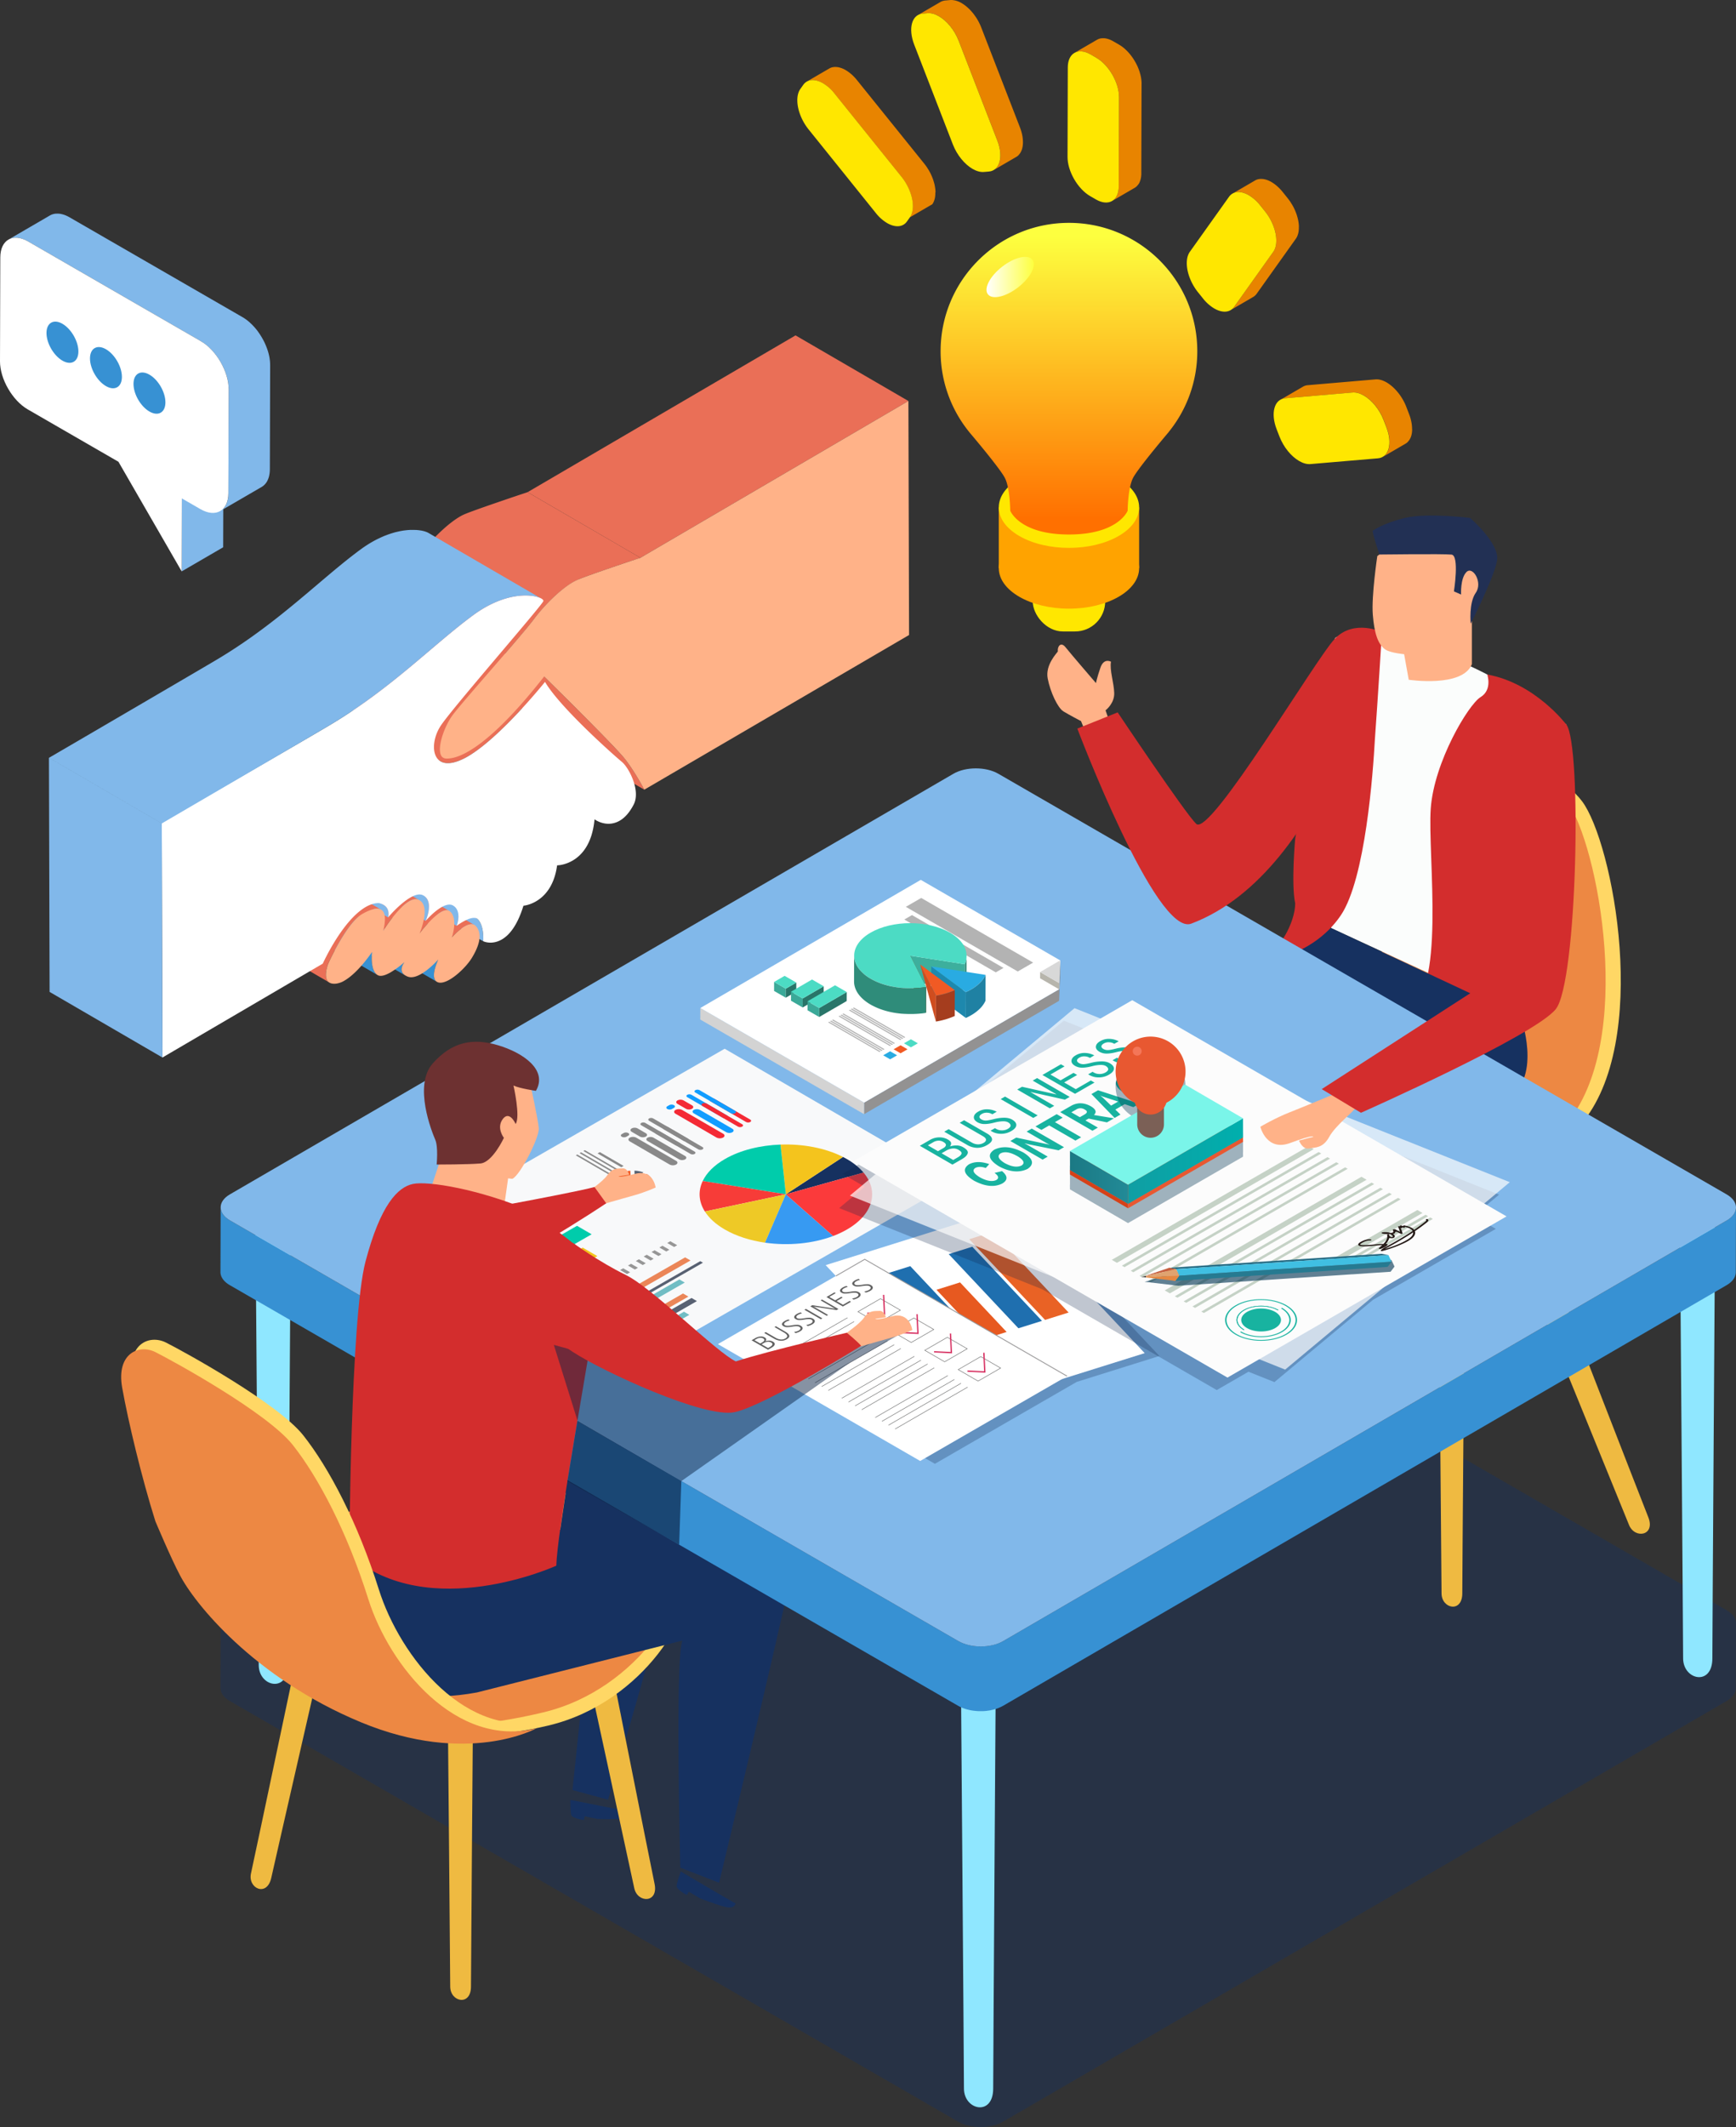 <svg xmlns="http://www.w3.org/2000/svg" viewBox="0 0 2903.88 3556.7"><rect x="0" y="0" width="2903.88" height="3556.7" fill="#333333" stroke="none"/><defs><linearGradient id="a" x1="1788.09" y1="867.42" x2="1788.09" y2="395.14" gradientUnits="userSpaceOnUse"><stop offset="0" stop-color="#ff7000"/><stop offset="1" stop-color="#fdff3f"/></linearGradient><clipPath id="b"><path d="M997.06 1371.68L808.28 1262c-1.49-.87-2.39-1.52-2.6-1.67L994.47 1370a29.38 29.38 0 0 0 2.59 1.68z" fill="none"/></clipPath><linearGradient id="c" x1="1886.84" y1="1941.5" x2="2079.36" y2="1941.5" gradientUnits="userSpaceOnUse"><stop offset="0" stop-color="#109ea3"/><stop offset="1" stop-color="#00afad"/></linearGradient><linearGradient id="d" x1="1789.74" y1="1968.83" x2="1886.93" y2="1968.83" gradientUnits="userSpaceOnUse"><stop offset="0" stop-color="#1b7984"/><stop offset="1" stop-color="#228a97"/></linearGradient><linearGradient id="e" x1="1650.21" y1="463.19" x2="1729.38" y2="463.19" gradientUnits="userSpaceOnUse"><stop offset="0" stop-color="#fff"/><stop offset="1" stop-color="#fdff3f"/></linearGradient></defs><title>illustration-2</title><path d="M2903.87 2714.71c.11-8-5.09-16-15.61-22.1L1670 1989.22c-20.73-12-54.53-12-75.12 0L384.47 2692.6c-10.26 6-15.38 13.82-15.37 21.68v-.08l-.31 108.24c0 7.94 5.19 15.89 15.62 21.91l1218.31 703.4a57.92 57.92 0 0 0 7.6 3.64c.14.06.31.09.46.15.44.17.92.3 1.37.47 1.51.54 3 1.1 4.59 1.55.89.25 1.82.44 2.73.67.5.12 1 .25 1.5.36s.87.23 1.31.32q2.61.54 5.29.92c.64.1 1.3.14 2 .22l1.33.15c.64.07 1.27.16 1.91.21 1.75.15 3.5.24 5.27.29h5.47q3-.11 5.93-.39l.64-.09c.52-.06 1-.15 1.54-.22 1.55-.19 3.11-.37 4.62-.64.66-.12 1.25-.34 1.89-.47 1.82-.37 3.57-.84 5.33-1.33.93-.26 1.93-.41 2.85-.7.72-.24 1.4-.55 2.11-.81s1.37-.5 2-.77a58.42 58.42 0 0 0 7.39-3.5l1210.35-703.41.64-.38c.5-.3.92-.62 1.4-.93.63-.41 1.27-.82 1.86-1.24s1-.8 1.5-1.2 1.1-.87 1.6-1.31l.31-.26c.2-.19.35-.39.54-.59a29.78 29.78 0 0 0 2.26-2.42c.15-.18.35-.35.49-.52s.23-.38.37-.56c.46-.61.86-1.23 1.25-1.86.16-.25.37-.5.51-.76s.13-.28.2-.42c.3-.55.54-1.11.78-1.67.14-.31.33-.62.44-.94a3.57 3.57 0 0 0 .1-.35c.19-.53.33-1.07.47-1.61.09-.35.23-.7.3-1v-.29a16.59 16.59 0 0 0 .2-1.71c0-.36.11-.71.12-1.07v-.47l.3-108.24c.04.01.03.08.03.14zM1603 3439.51l-681.1-393.25 681.1 393.25h.06zm1285.48-703.38l-1210.33 703.38h-.06.06l1210.36-703.39h.06z" fill="#163160" opacity=".41"/><path d="M1863.8 1159c-.47-17.68-8-38.37-5.41-52.52 0 0-11.82-7-17.68 10s-7.43 25.75-7.43 25.75-42.51-49.31-50.76-59.75-14.12-1-13 6.75c-.87 2.11-21.46 22.29-17 45.31s16.81 49.17 26.29 55 29 16 29 16l.31-.13 5.61 13.84 40.86-16.41-5.29-15c1.6-1.31 14.95-12.27 14.5-28.84z" fill="#ffb288"/><path d="M2430.81 1222.59s164.37 49.25 215.64 117.37 116.78 402.9-2.75 541.06l-322.43-228.22z" fill="#ffd765"/><path d="M2405.47 1222.81s164.38 49.25 215.65 117.37 116.77 402.9-2.75 541.06L2295.94 1653z" fill="#ed8843"/><path d="M2620 1211.45s-132.85-104.25-260-132.4c-127.86-28.32-127.12-11-127.12-11s-24.33 185.35-35.76 254.85 29.6 229 29.6 229l249.85 115.24z" fill="#fbfdfc"/><path d="M2487.77 1127.88s9 25.51-11.2 37.83-77.8 108.2-83.33 186.5 27 315-41.6 337c0 0 173.31 40.47 219.94-31.67s48.39-446 48.39-446-51.91-69.15-132.2-83.66z" fill="#d32d2d"/><path d="M1983 1667.16l243.69-115.24 317.15 148.55s35.63 99.1-19.8 134.73-240.17 135.92-240.17 135.92l14.52-72.58z" fill="#163160"/><path d="M2166.52 1510.57c-6.94-32.36 0-108.21 0-108.21l36.1-205 109-140.46s-6.84 112.31-11.79 179.27c-3 55.2-15.79 233.16-56.83 294.14-48.82 72.54-138.36 79.32-138.36 79.32 34.89-16.48 61.88-67.39 61.88-99.06z" fill="#d32d2d"/><path d="M954.06 3009.66s94.79 19.12 104.08 20.32c0 0 3.32 9.89-15.59 11.29-17.07 1.26-43.44.29-43.44.29l-21.11-4.47-1.35 6.29c-6.27-.5-19.62-4.1-21-8.12-1.83-5.19-1.59-25.6-1.59-25.6zm4.5-590.56s80.19-24.63 116.26-24.63 72.13 28.85 84.75 61.31-142.46 553.62-142.46 553.62l-59.51-16.23s37.87-360.66 41.48-398.53-61.93-38.43-61.93-38.43z" fill="#163160"/><path d="M749.3 2886.89s3.79 409 3.79 434.89 34.73 33.47 34.73 0 3.18-432.73 3.18-432.73z" fill="#efba41"/><path d="M1607.1 2768.47s5.34 687.34 5.34 723.81 48.91 47.14 48.91 0 4.53-720.77 4.53-720.77zm1202.99-719.31s5.34 687.34 5.34 723.81 48.92 47.14 48.92 0 4.53-720.77 4.53-720.77zm-2382.62 11.21s5.34 687.34 5.34 723.81 48.92 47.14 48.92 0 4.52-720.77 4.52-720.77zm1203-719.32s5.34 687.35 5.34 723.82 48.92 47.14 48.92 0 4.52-720.77 4.52-720.77z" fill="#8fe7ff"/><path d="M2560.63 2147.14s154.69 378.64 164.26 402.7 44.64 18.26 32.27-12.84-156.95-403.27-156.95-403.27zm-153.09 82.2s3.78 409 3.78 434.89 34.73 33.47 34.73 0 3.22-432.73 3.22-432.73zM509.85 2707.17s-84.38 400.12-90 425.39 26.72 40.14 33.93 7.46 96.33-421.78 96.33-421.78zm459.07 25.11s86.72 399.53 92 424.87 40.82 25.65 34-7.1-84.66-424.19-84.66-424.19z" fill="#efba41"/><path d="M420.29 2695.82s245-267.74 428.13-216 265.22 144 291.74 174.28-59.36 192-222.28 231.12-275.62-2.63-275.62-2.63z" fill="#ffd765"/><path d="M411.46 2673.89s245-267.74 428.14-216 265.22 144 291.74 174.28-59.36 192-222.28 231.12S645.11 2881 645.11 2881z" fill="#ed8843"/><path d="M584.32 2600.05L871 2577.93c107.52-40.83 222-40.84 289.27-60.61 92-27.05 170.06 54.78 170.06 78.22s-127.51 552.72-127.51 552.72l-64.89-25.26s-9-352.63 3.64-379.68l-343.83 86.75c-164.89 30.19-196-55.11-214-102s.58-128.02.58-128.02zm554.4 529.33s83.13 49.15 91.5 53.34c0 0-.12 10.44-18.41 5.58-16.52-4.39-41.07-14-41.07-14l-18.45-11.14-3.34 5.51c-5.75-2.52-17.16-10.3-17.16-14.57 0-5.46 6.93-24.72 6.93-24.72z" fill="#163160"/><path fill="#163160" d="M935.28 2570.19l101.81-31.72-86.57-70.42-15.24 102.14z"/><path d="M2903.75 2020.68c-.05.57-.09 1.14-.19 1.71s-.22.89-.34 1.34-.27 1.08-.46 1.61-.36.86-.54 1.29-.49 1.12-.78 1.67-.47.79-.72 1.19c-.38.62-.79 1.24-1.24 1.85-.27.36-.56.72-.86 1.08a29.78 29.78 0 0 1-2.26 2.42c-.29.29-.55.57-.85.85-.5.44-1.06.88-1.6 1.31s-1 .81-1.5 1.2-1.23.83-1.86 1.23-1.32.9-2 1.32l-1210.4 703.38a57.14 57.14 0 0 1-7.39 3.5c-.67.27-1.35.52-2 .77-1.6.58-3.29 1-5 1.52s-3.51.95-5.32 1.32c-2.14.44-4.3.84-6.5 1.11-.53.07-1 .16-1.56.22-2.95.31-5.95.47-8.95.49H1640c-3 0-5.9-.19-8.82-.49l-1.33-.15a82.18 82.18 0 0 1-8.56-1.46c-.5-.11-1-.24-1.49-.36a70.9 70.9 0 0 1-7.33-2.23c-.45-.16-.92-.29-1.36-.46a57.38 57.38 0 0 1-8.06-3.79L384.72 2040.73c-10.44-6-15.65-14-15.62-21.91l-.31 108.25c0 7.93 5.19 15.88 15.62 21.91l1218.31 703.39a57.92 57.92 0 0 0 7.6 3.64c.14.06.31.1.46.15.44.18.92.3 1.37.47 1.51.54 3 1.1 4.59 1.55.89.25 1.82.44 2.73.67.5.12 1 .25 1.5.36s.87.23 1.31.33c1.74.36 3.5.66 5.29.92.64.09 1.3.14 2 .21.44.06.89.11 1.33.15.64.07 1.27.16 1.91.22 1.75.14 3.5.23 5.27.28h5.47q3-.11 5.93-.39c.22 0 .43-.07.64-.09.52-.06 1-.15 1.54-.22 1.55-.19 3.11-.37 4.62-.64.66-.12 1.25-.34 1.89-.47 1.82-.37 3.57-.83 5.33-1.32.93-.27 1.93-.42 2.85-.71.72-.24 1.4-.55 2.11-.8s1.37-.51 2-.78a57.07 57.07 0 0 0 7.39-3.5L2888.2 2149l.64-.38c.5-.3.92-.62 1.4-.93.63-.41 1.27-.82 1.86-1.24s1-.8 1.5-1.19 1.1-.87 1.6-1.32l.31-.26c.2-.19.35-.39.54-.58a31.62 31.62 0 0 0 2.26-2.43c.15-.18.35-.34.49-.52s.23-.38.37-.56c.46-.61.86-1.23 1.25-1.85.16-.26.37-.51.51-.77s.13-.28.2-.42c.3-.55.54-1.11.78-1.66.14-.32.33-.63.44-1 .05-.11.06-.23.1-.34.19-.54.33-1.08.47-1.62.09-.35.23-.7.3-1v-.29a16.59 16.59 0 0 0 .2-1.71c0-.36.11-.71.12-1.07v-.47l.3-108.24c.04.51-.04 1.02-.09 1.53z" fill="#3791d3"/><path d="M2888.26 1997.23c20.73 12 20.84 31.55.25 43.52l-1210.36 703.38c-20.59 12-54.39 12-75.12 0l-1218.31-703.4c-20.73-12-20.84-31.54-.25-43.51l1210.36-703.38c20.59-12 54.39-12 75.12 0z" fill="#81b8ea"/><path fill="#f8f9fa" d="M716.24 2038.4l384.08 223 495.94-284.73-384.09-223-495.93 284.73z"/><path d="M1410.13 1934.64c2.3 1.18 4.58 2.39 6.78 3.66 11.6 6.74 20.77 14.35 27.56 22.45l-129.91 36.31z" fill="#163160"/><path d="M1305.55 1913.92c37.13-1.34 75 5.57 104.58 20.72l-95.57 62.42z" fill="#f4c41d"/><path d="M1175.52 1974.76c6.46-13.48 18.86-26.22 37.27-36.78 25.86-14.85 59-22.85 92.76-24.06l9 83.14z" fill="#00ccab"/><path d="M1175.52 1974.76l139 22.3-135.48 28.73c-10.37-16.4-11.55-34.29-3.52-51.03z" fill="#f73c38"/><path d="M1279.72 2077.94c-24.75-3.54-48.2-10.91-67.5-22.12-15.17-8.81-26.19-19.08-33.14-30l135.48-28.73z" fill="#eec926"/><path d="M1393.68 2066.78c-34.11 12.93-75.61 16.64-114 11.16l34.84-80.88z" fill="#379af2"/><path d="M1444.47 1960.75c26.1 31.12 16.71 69.65-28.13 95.4a159.19 159.19 0 0 1-22.66 10.63l-79.12-69.72z" fill="#fb3a3b"/><path fill="#f4c41d" d="M932.04 2110.77l24.44 14.19 42.74-24.54-24.43-14.19-42.75 24.54z"/><path fill="#00ccab" d="M895.68 2089.66l24.44 14.19 69.52-39.92-24.43-14.18-69.53 39.91z"/><path fill="#f73c38" d="M859.32 2068.55l24.44 14.19 93.73-53.81-24.44-14.19-93.73 53.81z"/><path fill="#163160" d="M822.96 2047.44l24.44 14.19 24.72-14.19-24.44-14.19-24.72 14.19z"/><path fill="#969696" d="M1116.1 2078.48l11.53 6.69 5.15-2.95-11.53-6.69-5.15 2.95zm-13.13 7.54l11.52 6.69 5.15-2.95-11.52-6.69-5.15 2.95zm-13.13 7.54l11.52 6.69 5.15-2.95-11.52-6.69-5.15 2.95zm-13.13 7.54l11.52 6.69 5.15-2.95-11.52-6.69-5.15 2.95zm-13.14 7.54l11.53 6.69 5.15-2.95-11.53-6.69-5.15 2.95zm-13.13 7.54l11.52 6.69 5.16-2.96-11.53-6.68-5.15 2.95zm-13.13 7.54l11.52 6.69 5.15-2.96-11.52-6.69-5.15 2.96zm-13.13 7.54l11.52 6.69 5.15-2.96-11.52-6.69-5.15 2.96zm-13.14 7.54l11.53 6.69 5.15-2.96-11.52-6.69-5.16 2.96z"/><path fill="#163160" d="M805.3 2039.16l200.11 116.18 1.71-.98-200.11-116.18-1.71.98z"/><path d="M1188.52 1841.63l59.42 34.5a7.77 7.77 0 0 0 7 0c1.93-1.11 1.94-2.93 0-4l-59.43-34.5a7.72 7.72 0 0 0-7 0c-1.9 1.06-1.91 2.88.01 4z" fill="#f42a35"/><path d="M1163.19 1826.92l59.43 34.51a7.77 7.77 0 0 0 7 0c1.93-1.11 1.94-2.93 0-4l-59.43-34.5a7.77 7.77 0 0 0-7 0c-1.91 1.07-1.91 2.88 0 3.99zm-13.51 7.76l59.43 34.5a7.77 7.77 0 0 0 7 0c1.93-1.11 1.94-2.93 0-4l-59.43-34.51a7.77 7.77 0 0 0-7 0c-1.91 1.08-1.92 2.9 0 4.01z" fill="#119dff"/><path d="M1175 1849.38l59.43 34.5a7.77 7.77 0 0 0 7 0c1.93-1.11 1.94-2.93 0-4l-59.43-34.53a7.8 7.8 0 0 0-7 0c-1.91 1.1-1.91 2.92 0 4.03z" fill="#f42a35"/><path d="M1160.6 1861.72l54.36 31.56a11.17 11.17 0 0 0 10.09 0c2.79-1.6 2.8-4.22 0-5.83l-54.35-31.56a11.23 11.23 0 0 0-10.1 0c-2.75 1.6-2.77 4.23 0 5.83z" fill="#119dff"/><path d="M1133.3 1845.87l14.13 8.21a11.19 11.19 0 0 0 10.1 0c2.78-1.59 2.8-4.22 0-5.82l-14.14-8.21a11.17 11.17 0 0 0-10.09 0c-2.76 1.59-2.77 4.21 0 5.82zm-3.36 16.45l68.6 39.83a12.27 12.27 0 0 0 11.06 0c3.05-1.75 3.06-4.62 0-6.38L1141 1856a12.27 12.27 0 0 0-11.06 0c-3.01 1.69-3.03 4.56 0 6.32z" fill="#f42a35"/><path d="M1116.25 1854.37a8.71 8.71 0 0 0 7.86 0l3.2-1.84c2.17-1.25 2.18-3.29 0-4.54a8.71 8.71 0 0 0-7.86 0l-3.21 1.84c-2.14 1.25-2.15 3.29.01 4.54z" fill="#119dff"/><path d="M1110.44 1888.42l57.82 33.57a7.56 7.56 0 0 0 6.81 0c1.87-1.08 1.88-2.85 0-3.93l-57.81-33.57a7.56 7.56 0 0 0-6.81 0c-1.87 1.08-1.88 2.84-.01 3.93z" fill="#898989"/><path d="M1085.8 1874.11l57.82 33.57a7.53 7.53 0 0 0 6.81 0c1.88-1.07 1.89-2.84 0-3.93l-57.82-33.56a7.56 7.56 0 0 0-6.81 0c-1.8 1.07-1.86 2.81 0 3.92zm-13.14 7.55l57.82 33.57a7.54 7.54 0 0 0 6.8 0c1.88-1.08 1.89-2.84 0-3.93l-57.82-33.57a7.54 7.54 0 0 0-6.8 0c-1.86 1.08-1.87 2.85 0 3.93z" fill="#898989"/><path d="M1097.29 1896l57.82 33.57a7.53 7.53 0 0 0 6.81 0c1.88-1.07 1.89-2.84 0-3.92l-57.82-33.57a7.53 7.53 0 0 0-6.81 0c-1.85 1.03-1.86 2.8 0 3.92zm-14.01 12l52.89 30.7a10.86 10.86 0 0 0 9.82 0c2.71-1.55 2.72-4.11 0-5.67l-52.89-30.7a10.89 10.89 0 0 0-9.82 0c-2.68 1.53-2.69 4.08 0 5.67zm-26.56-15.45l13.75 8a10.89 10.89 0 0 0 9.82 0c2.71-1.56 2.72-4.11 0-5.67l-13.75-8a10.89 10.89 0 0 0-9.82 0c-2.72 1.55-2.72 4.12 0 5.67zm-3.27 16.01l66.75 38.75a11.9 11.9 0 0 0 10.75 0c3-1.7 3-4.49 0-6.21l-66.74-38.75a11.93 11.93 0 0 0-10.76 0c-2.93 1.7-2.95 4.49 0 6.21zm-13.32-7.74a8.48 8.48 0 0 0 7.65 0l3.11-1.79c2.11-1.21 2.12-3.19 0-4.41a8.48 8.48 0 0 0-7.65 0l-3.12 1.79c-2.12 1.21-2.12 3.19.01 4.41z" fill="#898989"/><path fill="#71bdc4" d="M1107.02 2214.7l8.97 5.21 37.08-21.29-8.97-5.21-37.08 21.29z"/><path fill="#586172" d="M1093.41 2206.8l8.98 5.21 63.36-36.38-8.97-5.21-63.37 36.38z"/><path fill="#eb8658" d="M1079.81 2198.9l8.97 5.21 62.72-36.01-8.97-5.21-62.72 36.01z"/><path fill="#71bdc4" d="M1056.46 2185.34l8.98 5.21 79.96-45.91-8.97-5.21-79.97 45.91z"/><path fill="#586172" d="M1047.35 2180.05l4.48 2.61 124.04-71.22-4.49-2.6-124.03 71.21z"/><path fill="#eb8658" d="M1029.26 2169.55l8.97 5.21 116.77-67.04-8.97-5.21-116.77 67.04z"/><path d="M1046.17 1969.28c-3.4 2-5.11 4.51-5.13 7.07l-15.22 1.72c-.82-5.42 2.23-11 9.43-15.13 5.38-3.09 12.17-4.8 19.17-5.3l.28 9a23.14 23.14 0 0 0-8.53 2.64z" fill="#f15a23"/><path d="M1061.58 1966.53l-.28-9a50.46 50.46 0 0 1 15 2.92l-9.88 7a26.73 26.73 0 0 0-4.84-.92z" fill="#576272"/><path d="M1046.1 1983.51c6.78 3.93 17.81 4 24.63 0a11.5 11.5 0 0 0 4-3.64l15.36 1.4c-1.44 3.14-4.17 6.12-8.45 8.57-12.89 7.4-33.72 7.37-46.53-.07a20.14 20.14 0 0 1-8-7.85l15.23-1.71a11.84 11.84 0 0 0 3.76 3.3z" fill="#6fbbc4"/><path d="M1071.81 1970l9.88-7.06h.09c6.81 4 9.87 9.2 9.42 14.37l-15.41-1.41c-.15-2.04-1.5-4.13-3.98-5.9z" fill="#ef8559"/><path fill="#898989" d="M999.53 1928.72l39.73 23.07 3.84-2.2-39.73-23.07-3.84 2.2zm-23.67-4.09l55.04 31.96 2.44-1.4-55.05-31.96-2.43 1.4zm-6.34 3.64l55.04 31.96 2.44-1.4-55.04-31.96-2.44 1.4zm-6.34 3.64l55.04 31.96 2.44-1.4-55.04-31.96-2.44 1.4z"/><path d="M995.94 2017.37s46.14-13.54 64.1-18.38 36.69-13.28 36.69-13.28-4-30.54-33.48-23.06S1035 1967 1035 1967s11.93-1.66 17.51-2.67c0 0-2.85-11.17-10.79-10.6s-16.59-1.66-25.67 11.15-31.8 26.25-35.26 31.11z" fill="#ffb288"/><path d="M731.92 2035.65s222.44-39.75 262.51-50.8l19.63 27.24s-179.53 120.54-247 130.38-35.14-106.82-35.14-106.82z" fill="#d32d2d"/><path fill="#ffb288" d="M852.91 1949.32l-17.69 125.33-130.65-39.01 44.76-134.27 103.58 47.95z"/><path d="M886.92 1812.19s13.1 58.93 14.29 74.4-31 78.58-44.05 84.53c-12.5 0-64.28-14.88-80.95-30.36S781 1785.4 781 1785.4l51.19-13.69z" fill="#ffb288"/><path d="M887.27 2024.79s63.12 46.89 75.74 57.71 30.65 126.23 19.84 192.95-50.5 286.73-52.3 342.63c0 0-212.79 97.38-346.24-18 0 0 1.81-394.93 27.05-490.5s54.1-124.43 79.35-129.84 111.8 8.99 196.56 45.05z" fill="#d32d2d"/><path d="M896.45 1824.09s-28-4.16-37.5-8.92c0 0 11.9 52.38 3.57 64.28 0 0-10.12-23.21-21.43-8.33s1.79 31.55 1.79 31.55-19 41.07-39.29 42.85-73.21 1.79-73.21 1.79 3-29.17-2.38-41.67-36.91-90.47-4.17-127.38 67.86-42.86 109.53-30.36 83.33 41.1 63.09 76.19z" fill="#6d3131"/><path d="M277.57 2527.83c-22.73-72-45.47-166.71-55.57-223.54s27.78-73.25 55.57-59.36 186.91 101 229.85 155.34 90.94 145.24 126.3 257.64S781.48 2913 915.35 2875.14c0 0-114.92 63.14-294.26-11.37S342 2663.75 318.3 2617.34c-14.68-27.47-40.73-89.51-40.73-89.51z" fill="#ffd765"/><path fill="#0e2649" opacity=".26" d="M1711.07 2024.57l-305.32 95.68 17.06 18.15-197.37 113.94 338.41 195.38 237.28-136.99 138.24-43.32-228.3-242.84z"/><path fill="#fff" d="M1914.76 2262.66l-305.32 95.68-228.31-242.84 305.32-95.68 228.31 242.84z"/><path fill="#1f6faf" d="M1639.26 2241.22l-39.42 12.35-116.59-124 39.43-12.35 116.58 124z"/><path fill="#e75920" d="M1683.83 2227.25l-39.43 12.35-77.92-82.88 39.43-12.35 77.92 82.88z"/><path fill="#1f6faf" d="M1742.95 2208.72l-39.42 12.36-116.58-124 39.42-12.36 116.58 124z"/><path fill="#e96225" d="M1787.52 2194.75l-39.43 12.36-126.85-134.92 39.43-12.36 126.85 134.92z"/><path fill="#fff" d="M1784.88 2301.15l-245.65 141.82-338.4-195.38 245.64-141.82 338.41 195.38z"/><path fill="none" stroke="#5c5d5d" stroke-miterlimit="10" stroke-width=".75" d="M1296.36 2273.47l121.3-70.02m-110.21 76.42l121.29-70.03m-110.21 76.43l121.3-70.02m-110.21 76.42l121.29-70.03m55.17-31.85l-37.71 21.78-33.25-19.2 37.71-21.78 33.25 19.2z"/><path fill="none" stroke="#d73263" stroke-miterlimit="10" stroke-width="2.24" d="M1450.66 2195.87l28.92 1.4-1.53-32.08"/><path fill="none" stroke="#5c5d5d" stroke-miterlimit="10" stroke-width=".75" d="M1352.27 2305.75l121.29-70.03m-110.21 76.43l121.3-70.03m-110.21 76.43l121.29-70.03m-110.21 76.43l121.3-70.03m55.17-31.85l-37.71 21.77-33.26-19.2 37.71-21.77 33.26 19.2z"/><path fill="none" stroke="#d73263" stroke-miterlimit="10" stroke-width="2.24" d="M1506.56 2228.14l28.93 1.4-1.53-32.07"/><path fill="none" stroke="#5c5d5d" stroke-miterlimit="10" stroke-width=".75" d="M1408.17 2338.03l121.3-70.03m-110.21 76.43l121.29-70.03m-110.21 76.43l121.3-70.03m-110.21 76.43l121.29-70.03m55.17-31.85l-37.71 21.77-33.25-19.2 37.71-21.77 33.25 19.2z"/><path fill="none" stroke="#d73263" stroke-miterlimit="10" stroke-width="2.24" d="M1562.47 2260.42l28.92 1.4-1.53-32.07"/><path fill="none" stroke="#5c5d5d" stroke-miterlimit="10" stroke-width=".75" d="M1464.08 2370.31l121.29-70.03m-110.21 76.43l121.3-70.03m-110.21 76.42l121.29-70.02m-110.21 76.42l121.3-70.02m55.17-31.86l-37.71 21.78-33.26-19.2 37.71-21.78 33.26 19.2z"/><path fill="none" stroke="#d73263" stroke-miterlimit="10" stroke-width="2.24" d="M1618.37 2292.7l28.93 1.4-1.53-32.08"/><path d="M1257.18 2241.14l6-3.44a20.39 20.39 0 0 1 8.47-2.81 12.25 12.25 0 0 1 7.35 1.44c1.57.91 2.45 1.91 2.64 3s-.32 2.26-1.54 3.46a18.41 18.41 0 0 1 6.9-1.07 13.42 13.42 0 0 1 6 1.78q3.43 2 2.89 4.64c-.37 1.76-2.05 3.51-5 5.23l-6.21 3.59zm4.79-.18l9.73 5.62 3.08-1.78q3.2-1.85 3.66-3.59c.3-1.17-.34-2.2-1.93-3.12a8.72 8.72 0 0 0-5.19-1.09 14.17 14.17 0 0 0-6 2zm12 6.94l10.8 6.24 2.92-1.69c2.43-1.4 3.84-2.76 4.23-4.06s-.25-2.44-1.94-3.42a10.06 10.06 0 0 0-5.87-1.35 15.93 15.93 0 0 0-6.66 2.28zm4.38-18.99l2.53-1.46 16.2 9.36a21.06 21.06 0 0 0 8.89 3.05 13.26 13.26 0 0 0 7.78-1.79q3.68-2.12 3-4.65t-5.5-5.35l-15.74-9.09 2.3-1.33 15.89 9.18q6 3.49 6.58 6.64t-4.43 6a18 18 0 0 1-10.11 2.46 24.63 24.63 0 0 1-11-3.56zm40.52-22.57l2.2 1.7a21.67 21.67 0 0 0-3.27.85 16.61 16.61 0 0 0-2.83 1.29q-2.82 1.64-3.28 3.21c-.3 1.05.21 2 1.54 2.72q2.51 1.45 11 .13l1.76-.28a39.4 39.4 0 0 1 8.53-.67 11.44 11.44 0 0 1 4.83 1.49q3.42 2 3.12 4.6c-.2 1.75-1.6 3.38-4.22 4.89a24.64 24.64 0 0 1-3.5 1.66 30.72 30.72 0 0 1-4 1.23l-2.55-1.83a35.12 35.12 0 0 0 4.5-1 16.13 16.13 0 0 0 3.26-1.38q2.73-1.58 3-3.32t-2.07-3.09q-2.77-1.6-11-.33l-2 .31a41.07 41.07 0 0 1-8.37.64 11.33 11.33 0 0 1-4.74-1.41q-3.16-1.83-2.67-4.16c.34-1.56 1.88-3.13 4.64-4.72a21 21 0 0 1 2.77-1.33 34.72 34.72 0 0 1 3.35-1.2zm20.43-11.79l2.21 1.69a22.73 22.73 0 0 0-3.28.85 17.81 17.81 0 0 0-2.83 1.29q-2.82 1.63-3.27 3.21c-.3 1 .21 2 1.53 2.72q2.52 1.46 11 .13l1.75-.28a40.15 40.15 0 0 1 8.54-.67 11.67 11.67 0 0 1 4.83 1.49q3.42 2 3.12 4.6c-.2 1.76-1.61 3.38-4.22 4.89a24.78 24.78 0 0 1-3.51 1.66 30.57 30.57 0 0 1-4 1.23l-2.56-1.83a32.55 32.55 0 0 0 4.51-1.05 16.38 16.38 0 0 0 3.26-1.38c1.81-1 2.81-2.15 3-3.32s-.52-2.2-2.06-3.09q-2.79-1.61-11-.32l-2 .3a41.11 41.11 0 0 1-8.38.64 11.33 11.33 0 0 1-4.74-1.41q-3.17-1.83-2.66-4.16c.33-1.56 1.88-3.13 4.63-4.72a21.61 21.61 0 0 1 2.77-1.33 33.1 33.1 0 0 1 3.36-1.14zm6.28-4.45l2.55-1.47 27.45 15.84-2.55 1.47zm9.89-5.71l3.25-1.88 36.44 5.55a10.34 10.34 0 0 1 1 .2c.47.1 1 .24 1.69.41l-1.54-.67q-.69-.33-1.17-.6l-22.46-13 2.37-1.37 27.45 15.84-3.07 1.78-36.83-5.55a13.36 13.36 0 0 1-1.32-.26q-.67-.16-1.5-.45c.7.32 1.29.59 1.74.81s.76.37.9.45l22.83 13.18-2.37 1.37zm26.98-15.58l13.39-7.73 2.16 1.25-10.83 6.26 9.88 5.71 10.24-5.91 2.3 1.32-10.24 5.91 10.72 6.19 11.07-6.39 2.38 1.37-13.62 7.86zm33.47-18.5l2.21 1.69a21.48 21.48 0 0 0-3.28.86 16.2 16.2 0 0 0-2.83 1.29q-2.82 1.62-3.27 3.2t1.53 2.73c1.68 1 5.33 1 11 .12l1.75-.28a40.84 40.84 0 0 1 8.54-.67 11.68 11.68 0 0 1 4.83 1.5c2.28 1.31 3.32 2.85 3.12 4.6s-1.61 3.38-4.22 4.89a24.76 24.76 0 0 1-3.51 1.65 30.57 30.57 0 0 1-4 1.23l-2.55-1.82a35.94 35.94 0 0 0 4.5-1.05 15.81 15.81 0 0 0 3.26-1.39q2.73-1.56 3-3.32c.17-1.16-.52-2.2-2.06-3.09q-2.79-1.6-11-.32l-2 .3a40.39 40.39 0 0 1-8.38.64 11 11 0 0 1-4.74-1.41c-2.11-1.22-3-2.6-2.66-4.16s1.88-3.12 4.63-4.71a21.62 21.62 0 0 1 2.77-1.34c1-.4 2.13-.78 3.36-1.14zm20.44-11.8l2.2 1.7a21.67 21.67 0 0 0-3.27.85 15.87 15.87 0 0 0-2.83 1.29q-2.82 1.62-3.28 3.2c-.3 1.06.21 2 1.54 2.73q2.51 1.45 11 .12l1.76-.28a39.84 39.84 0 0 1 8.53-.66 11.44 11.44 0 0 1 4.83 1.49c2.28 1.31 3.32 2.85 3.12 4.6s-1.6 3.38-4.22 4.89a23.58 23.58 0 0 1-3.5 1.65 32.35 32.35 0 0 1-4 1.24l-2.55-1.83a35.53 35.53 0 0 0 4.5-1.05 16.13 16.13 0 0 0 3.26-1.38q2.73-1.58 3-3.33c.17-1.16-.52-2.19-2.07-3.08q-2.77-1.6-11-.33l-2 .3a39.65 39.65 0 0 1-8.37.64 11 11 0 0 1-4.74-1.41c-2.11-1.22-3-2.6-2.67-4.16s1.88-3.12 4.64-4.71a19.8 19.8 0 0 1 2.77-1.33 34.72 34.72 0 0 1 3.35-1.15z" fill="#606060"/><path fill="none" stroke="#9a999a" stroke-miterlimit="10" stroke-width="1.49" d="M1398.19 2133.65l48.28-27.88 338.41 195.38"/><path fill="#0e2649" opacity=".5" d="M1513.25 2226.42l-91.62 52.09-281.94 198.11-173.76-101.32-39.51-126.44 233.88 64.21 298.57-83.91 54.38-2.74z"/><path d="M259.91 2543.81c-22.73-72-45.46-166.71-55.57-223.54s27.79-73.25 55.57-59.36 186.92 101 229.86 155.34 90.93 145.24 126.29 257.64 147.29 250.22 281.63 216c0 0-114.92 64.38-294.26-10.13s-279.11-200-302.79-246.43c-14.64-27.48-40.73-89.52-40.73-89.52z" fill="#ed8843"/><path d="M2311.61 1056.92s-46.62-22.3-78.73 11.13-208.81 331.69-231.9 309.62c-18.63-17.8-131.4-186.45-131.4-186.45l-67.5 27.11s131.8 348.37 190.6 326.15c232.1-87.69 318.93-487.56 318.93-487.56z" fill="#d32d2d"/><rect x="1727.48" y="955.12" width="121.23" height="100.77" rx="50.39" ry="50.39" fill="#ffe700"/><ellipse cx="1788.09" cy="950.03" rx="117.38" ry="67.77" fill="#ffa300"/><path fill="#ffa300" d="M1670.72 848.39h234.75v101.64h-234.75z"/><path d="M1705.09 800.47c45.84-26.46 120.16-26.46 166 0s45.84 69.38 0 95.84-120.16 26.47-166 0-45.83-69.37 0-95.84z" fill="#ffe700"/><path d="M1954.83 722.57h-.08a213.71 213.71 0 0 0 48-135.24c0-118.56-96.12-214.68-214.69-214.68s-214.66 96.13-214.66 214.69a213.76 213.76 0 0 0 48 135.24h-.07l.62.74c.43.52.87 1 1.3 1.54 9.25 10.94 50.14 59.63 57.72 74.46 8.55 16.73 8.92 54.66 8.92 54.66s15.25 39.79 98.17 39.79 98.2-39.77 98.2-39.77.38-37.93 8.93-54.66c7.58-14.83 48.46-63.52 57.71-74.46.43-.52.88-1 1.3-1.54z" fill="url(#a)"/><path d="M1909.56 138.56c0-.6 0-1.21-.08-1.82s-.09-1.21-.14-1.83-.13-1.22-.21-1.84-.17-1.26-.27-1.89a.69.69 0 0 1 0-.13v-.06c-.09-.57-.19-1.15-.3-1.72s-.26-1.32-.4-2-.3-1.32-.46-2-.35-1.34-.53-2-.32-1.11-.49-1.68a.76.76 0 0 0 0-.11l-.06-.22c-.2-.65-.41-1.31-.63-2s-.45-1.3-.68-1.94-.46-1.25-.7-1.88-.49-1.23-.75-1.85-.42-1-.64-1.49a.69.69 0 0 0 0-.1l-.1-.24-.84-1.85c-.32-.67-.65-1.34-1-2s-.78-1.53-1.18-2.29-.92-1.65-1.38-2.46l-.24-.43c-.1-.16-.18-.33-.28-.49-.91-1.55-1.87-3.07-2.86-4.57-.76-1.13-1.55-2.24-2.35-3.34l-.05-.07c-.56-.76-1.12-1.49-1.7-2.23s-1-1.22-1.47-1.81-1-1.16-1.47-1.72-1-1.11-1.49-1.65a2.83 2.83 0 0 0-.24-.25l-.12-.14-1.2-1.25c-.53-.54-1.06-1.07-1.6-1.58s-1.11-1-1.67-1.55-1.12-1-1.69-1.48l-.8-.65-.2-.16-.68-.56c-.55-.44-1.11-.86-1.66-1.27s-1.09-.79-1.65-1.17-1.06-.71-1.59-1-1.06-.67-1.6-1c-.12-.08-.24-.14-.37-.21l-9.66-5.58-1.19-.67c-.52-.28-1-.54-1.54-.79s-1-.5-1.52-.72-1-.44-1.51-.64-1-.39-1.52-.57l-.35-.12h-.12l-1-.34c-.53-.16-1-.3-1.57-.43s-1-.25-1.55-.34-1.12-.2-1.67-.28l-1.19-.12h-.49q-.91-.06-1.8-.06c-.67 0-1.33 0-2 .09a22 22 0 0 0-2.2.32h-.2a18.5 18.5 0 0 0-2.48.68 18.3 18.3 0 0 0-3.11 1.44l-37.83 22a19.13 19.13 0 0 1 5.59-2.12h.12a22.46 22.46 0 0 1 6.4-.34h.15a29.92 29.92 0 0 1 7 1.51h.12a42.71 42.71 0 0 1 7.63 3.5l9.55 5.52a57.76 57.76 0 0 1 7.55 5.24l.2.16a73.21 73.21 0 0 1 7 6.52l.12.13a84.19 84.19 0 0 1 6.39 7.7 92.92 92.92 0 0 1 5.5 8.42l.24.41a94.47 94.47 0 0 1 4.48 8.87.36.36 0 0 1 0 .09 84.56 84.56 0 0 1 3.47 9.35v.12A72.08 72.08 0 0 1 1871 153a57.23 57.23 0 0 1 .75 9.2l-.42 149.49a43.33 43.33 0 0 1-.78 8.17v.22a29.84 29.84 0 0 1-2.17 6.73v.08a22.48 22.48 0 0 1-2.87 4.41c-.36.44-.69.91-1.07 1.32a18.87 18.87 0 0 1-4.17 3.43l37.83-22a18.64 18.64 0 0 0 4.17-3.44c.38-.4.71-.87 1.07-1.31.46-.59 1-1.09 1.4-1.73a22.57 22.57 0 0 0 1.43-2.62v-.15c.3-.64.59-1.31.84-2s.47-1.3.67-2 .35-1.27.5-1.93c.06-.26.11-.53.16-.79 0-.07 0-.15.05-.23 0-.27.11-.55.16-.84.11-.59.2-1.19.27-1.81s.14-1.2.19-1.81.09-1.18.11-1.78 0-1.2 0-1.82a.34.34 0 0 1 0-.1l.42-149.49c.05-.51.04-1.07.02-1.64z" fill="#e88400"/><path d="M1833.8 96.54c21 12.09 38 41.67 38 65.69l-.42 149.49c-.07 24.06-17.26 33.86-38.21 21.77l-9.55-5.52c-20.9-12.07-38-41.65-37.91-65.72l.42-149.48c.07-24 17.26-33.82 38.16-21.75z" fill="#ffe700"/><path d="M2362 716.44v-.79c0-.6-.05-1.2-.08-1.81s-.09-1.23-.15-1.84-.13-1.24-.21-1.86c0-.38-.1-.76-.16-1.14v-.21c0-.18 0-.36-.07-.54-.11-.65-.22-1.29-.34-1.94s-.25-1.3-.4-2-.3-1.32-.46-2l-.34-1.27v-.21l-.14-.53-.58-2c-.21-.65-.42-1.32-.64-2s-.44-1.27-.67-1.91-.43-1.17-.66-1.76l-4.72-12.24a.3.3 0 0 1 0-.08c-.24-.61-.48-1.23-.74-1.83s-.51-1.22-.78-1.83-.54-1.22-.82-1.82c-.15-.31-.31-.62-.45-.93l-.14-.27c-.11-.25-.23-.49-.35-.73-.37-.75-.76-1.5-1.15-2.24-.55-1-1.12-2.05-1.7-3.05l-.06-.08c-.17-.31-.37-.58-.55-.88-.87-1.45-1.76-2.9-2.7-4.29-.13-.2-.27-.38-.41-.58l-.48-.69c-.42-.59-.83-1.19-1.26-1.77l-1.62-2.13-.83-1-.24-.29c-.14-.18-.28-.36-.43-.53-.48-.58-1-1.16-1.46-1.72s-1-1.12-1.5-1.66l-.78-.82-.28-.29-.52-.54c-.55-.56-1.1-1.11-1.65-1.64s-1.13-1.07-1.71-1.58l-.51-.45-.3-.27-.92-.79c-.57-.49-1.14-1-1.72-1.41s-1.13-.88-1.7-1.3l-.25-.17c-.05 0-.11-.08-.17-.13l-1.24-.88c-.54-.37-1.08-.72-1.62-1.07s-1-.65-1.58-1l-.37-.22-1.19-.67c-.52-.28-1-.54-1.54-.79s-1-.49-1.52-.72l-.49-.21-.21-.08-.81-.35c-.5-.2-1-.39-1.51-.57s-1-.35-1.53-.5l-.72-.2-.24-.06-.58-.17c-.52-.12-1-.24-1.57-.34s-1.08-.2-1.62-.27l-.67-.07h-.32l-.7-.08c-.6 0-1.2-.06-1.79 0s-1.29 0-1.92.08l-112.91 9.65a22 22 0 0 0-2.22.32c-.52.1-1 .26-1.49.4-.24.07-.48.12-.71.2l-.42.11a18.12 18.12 0 0 0-3.09 1.43l-37.83 22a17.54 17.54 0 0 1 3.51-1.54l.71-.19a20.14 20.14 0 0 1 3.74-.73l112.91-9.65a24.11 24.11 0 0 1 4.41.05h.32a29.65 29.65 0 0 1 4.44.85l.24.07a35.65 35.65 0 0 1 4.57 1.61l.22.09a43.73 43.73 0 0 1 4.73 2.39 56.37 56.37 0 0 1 4.82 3.13l.16.12q2.32 1.69 4.59 3.68l.3.26q2.24 2 4.4 4.22l.26.28c1.43 1.5 2.83 3.07 4.18 4.72.08.11.17.21.25.31 1.28 1.57 2.5 3.22 3.69 4.91.17.23.34.46.5.7 1.08 1.56 2.11 3.2 3.1 4.87.18.29.38.57.56.87 1.15 2 2.24 4 3.26 6.1 0 .09.08.18.13.27 1 2.12 2 4.28 2.83 6.49l4.72 12.25a81.08 81.08 0 0 1 2.69 8.17l.06.24a69.21 69.21 0 0 1 1.6 7.68v.23a59.45 59.45 0 0 1 .61 7.21v.22a44.92 44.92 0 0 1-.36 6.67.5.5 0 0 1 0 .12 35.91 35.91 0 0 1-1.28 5.88c0 .11-.07.21-.1.32a27.16 27.16 0 0 1-2 4.68l-.36.66a21.94 21.94 0 0 1-2.12 2.87c-.36.43-.66.91-1 1.29a18.22 18.22 0 0 1-3.82 3l37.83-22a17.85 17.85 0 0 0 3.82-3c.38-.39.68-.86 1-1.28a23 23 0 0 0 1.73-2.16c.14-.23.26-.49.39-.72s.25-.44.37-.67c.22-.4.46-.77.65-1.18.35-.73.67-1.48 1-2.27.14-.4.27-.82.4-1.22l.11-.32c.05-.16.11-.32.16-.5q.29-.95.51-2t.39-1.92c.08-.5.16-1 .22-1.52v-.32c.07-.6.14-1.21.19-1.82s.08-1.2.11-1.82 0-1.19 0-1.8c-.14-.26-.14-.61-.14-.95z" fill="#e88400"/><path d="M2281.4 661.48c13.18 7.61 26 22.89 33 40.94l4.72 12.25c10.4 26.85 4.07 50.12-14.09 51.71L2192.15 776c-6 .53-12.49-1.36-18.93-5.08-13.18-7.6-26-22.89-33-40.94l-4.73-12.19c-10.39-26.91-4.06-50.17 14.09-51.77l112.91-9.65c5.94-.49 12.51 1.39 18.91 5.11z" fill="#ffe700"/><path d="M2172.72 378.71c0-.47 0-.95-.07-1.43v-.4c0-.62-.09-1.23-.15-1.86s-.13-1.26-.21-1.89-.17-1.29-.27-1.94-.22-1.31-.35-2c-.05-.29-.11-.58-.17-.87 0-.08 0-.15-.05-.22l-.18-.92q-.23-1-.48-2c-.17-.69-.35-1.37-.54-2.05s-.39-1.37-.6-2.06-.41-1.32-.63-2l-.06-.16v-.07c-.2-.58-.4-1.16-.61-1.74s-.46-1.24-.7-1.86l-.74-1.85c-.25-.61-.51-1.21-.78-1.82s-.54-1.2-.82-1.8l-.13-.27a.47.47 0 0 1 0-.1c-.27-.56-.53-1.11-.8-1.65-.35-.7-.71-1.39-1.07-2.08-.58-1.09-1.19-2.18-1.82-3.25-.31-.53-.66-1-1-1.56s-.52-.84-.79-1.27c-.42-.65-.8-1.32-1.24-2-.74-1.11-1.52-2.2-2.32-3.29-.52-.7-1.05-1.39-1.59-2.08l-.62-.78-8.25-10.29-.9-1.1c-.48-.57-1-1.14-1.44-1.69s-1-1.11-1.49-1.64c-.2-.22-.4-.43-.61-.64l-.24-.25c-.23-.25-.46-.5-.69-.73-.54-.55-1.08-1.08-1.62-1.6s-1.11-1-1.66-1.55l-.49-.42-.27-.24-.94-.82c-.56-.47-1.13-.93-1.69-1.38s-1.11-.86-1.67-1.27l-.27-.2-.2-.13-1.17-.84c-.53-.36-1.07-.72-1.61-1.06s-1.05-.65-1.57-1l-.37-.21c-.4-.24-.8-.46-1.2-.68s-1-.54-1.55-.8-1-.49-1.54-.72-1-.45-1.54-.66-1-.4-1.55-.58h-.08c-.48-.17-1-.33-1.45-.47s-1.06-.31-1.59-.45l-1.62-.36c-.56-.11-1.12-.19-1.66-.27l-.73-.07h-.22l-.78-.08c-.62 0-1.22-.06-1.82-.06s-1.32 0-2 .09-1.28.16-1.9.27h-.29a20.47 20.47 0 0 0-2.61.71 18.52 18.52 0 0 0-3.1 1.43l-37.82 22a18.45 18.45 0 0 1 5.85-2.15h.14a22.7 22.7 0 0 1 6.46-.22h.22a32 32 0 0 1 7.05 1.62 44.79 44.79 0 0 1 7.47 3.47 52.43 52.43 0 0 1 4.71 3.07l.2.14a67.79 67.79 0 0 1 4.57 3.66l.27.24c1.51 1.33 3 2.77 4.46 4.29l.25.27c1.51 1.59 3 3.27 4.43 5.07l8.26 10.28a90.55 90.55 0 0 1 5.76 8.12c.27.43.54.85.8 1.28a88.49 88.49 0 0 1 4.65 8.52.52.52 0 0 1 .06.13 85.43 85.43 0 0 1 3.78 9.32v.08a78.8 78.8 0 0 1 2.49 9.2v.21a64 64 0 0 1 1.17 8.83v.13a48.34 48.34 0 0 1-.2 8.21v.12a34.56 34.56 0 0 1-1.61 7.23c0 .09 0 .18-.08.26a25.28 25.28 0 0 1-3.12 6.16l-65.44 91.88a19.84 19.84 0 0 1-2.73 3.13 19.19 19.19 0 0 1-3.17 2.34l37.83-22a19 19 0 0 0 5.91-5.47l65.44-91.89c.19-.28.39-.56.57-.85a25.31 25.31 0 0 0 1.45-2.61c.34-.71.65-1.46.94-2.22.06-.15.1-.32.16-.47s.05-.17.08-.26c.15-.44.31-.88.44-1.33.18-.62.35-1.25.49-1.89s.27-1.23.38-1.87.19-1.21.27-1.83v-.43c.05-.46.1-.91.14-1.36s.08-1.21.11-1.82 0-1.19 0-1.79.1-1.15.08-1.77z" fill="#e88400"/><path d="M2088.89 326.43a69.33 69.33 0 0 1 18.89 16.74l8.26 10.28c18.08 22.47 24.26 53 13.75 67.79l-65.44 91.89c-7 9.93-19.93 10.36-33.12 2.75a69.26 69.26 0 0 1-18.92-16.78l-8.21-10.21c-18.13-22.49-24.31-53-13.8-67.82l65.44-91.88c7.06-9.96 19.96-10.38 33.15-2.76z" fill="#ffe700"/><path d="M1564.85 321.05c0-.47 0-1-.07-1.44v-.38q-.06-.93-.15-1.86t-.21-1.89c-.08-.64-.17-1.29-.27-1.93s-.22-1.32-.34-2l-.18-.88v-.24l-.18-.89a77.46 77.46 0 0 0-1.62-6.15c-.21-.68-.42-1.33-.64-2l-.06-.17a.14.14 0 0 0 0-.06c-.19-.58-.4-1.16-.61-1.74s-.45-1.25-.7-1.87-.49-1.24-.74-1.85-.52-1.22-.78-1.83-.55-1.21-.83-1.81l-.12-.25a.54.54 0 0 1 0-.11c-.27-.56-.53-1.11-.81-1.66s-.71-1.4-1.07-2.09c-.59-1.09-1.19-2.18-1.82-3.26-.31-.52-.66-1-1-1.55l-.8-1.26c-.42-.66-.81-1.34-1.25-2-.75-1.13-1.54-2.24-2.34-3.34-.53-.71-1.07-1.41-1.62-2.11l-.55-.7L1433.53 134c-.31-.39-.62-.78-.94-1.16l-1.44-1.69c-.49-.56-1-1.11-1.49-1.64-.19-.21-.38-.41-.58-.61l-.24-.26-.72-.75c-.54-.55-1.08-1.08-1.62-1.6s-1.1-1.05-1.66-1.54l-.47-.41c-.09-.08-.18-.17-.27-.24l-1-.83c-.56-.48-1.12-.94-1.69-1.38s-1.11-.86-1.66-1.28l-.27-.18-.2-.14q-.58-.44-1.17-.84c-.54-.36-1.07-.72-1.61-1.06l-1.57-1-.37-.21-1.2-.67c-.51-.28-1-.55-1.55-.8s-1-.49-1.54-.73l-1.54-.65c-.52-.21-1-.4-1.55-.59h-.14l-1.43-.47a42.372 42.372 0 0 0-3.21-.8c-.54-.11-1.11-.2-1.66-.27-.25 0-.5 0-.75-.08h-.22l-.76-.08c-.62 0-1.22-.06-1.83-.06s-1.32 0-2 .09-1.3.16-1.93.28h-.26a17.88 17.88 0 0 0-2.63.71 18.52 18.52 0 0 0-3.1 1.43l-37.83 22a18.35 18.35 0 0 1 5.87-2.16h.13a22.77 22.77 0 0 1 6.47-.22h.22a32 32 0 0 1 7 1.61 44.06 44.06 0 0 1 7.47 3.47 55.81 55.81 0 0 1 4.73 3.07l.19.14c1.54 1.11 3.07 2.35 4.59 3.68l.25.22q2.27 2 4.47 4.31l.26.27c1.51 1.59 3 3.28 4.44 5.09l112.45 139.75a90.83 90.83 0 0 1 5.76 8.14c.27.42.54.84.8 1.27a92.43 92.43 0 0 1 4.66 8.54l.06.13a85.2 85.2 0 0 1 3.78 9.33v.08a78.42 78.42 0 0 1 2.49 9.21v.23a63.76 63.76 0 0 1 1.17 8.83v.11a48.43 48.43 0 0 1-.2 8.22.49.49 0 0 0 0 .12 34.66 34.66 0 0 1-1.63 7.24 2.25 2.25 0 0 1-.08.24 24.72 24.72 0 0 1-3.13 6.15l37.83-22q.32-.43.6-.9a24.15 24.15 0 0 0 1.45-2.6c.34-.71.65-1.45.94-2.21 0-.14.09-.29.14-.44a2.25 2.25 0 0 0 .08-.24c.16-.46.32-.91.46-1.38s.34-1.24.49-1.88.26-1.23.37-1.86.2-1.21.27-1.83v-.41c.05-.46.1-.91.14-1.38s.08-1.2.11-1.8 0-1.19 0-1.79.34-1.18.32-1.79z" fill="#e88400"/><path d="M1376.77 139.2a69.29 69.29 0 0 1 18.93 16.8l112.45 139.75c18.08 22.52 24.3 53 13.75 67.84l-4.78 6.71c-7.06 9.93-19.95 10.35-33.14 2.74a69.2 69.2 0 0 1-18.91-16.77l-112.44-139.78c-18.13-22.54-24.31-53-13.8-67.81l4.78-6.76c7.09-9.92 19.97-10.34 33.16-2.72z" fill="#ffe700"/><path d="M1711.09 236.92a1.55 1.55 0 0 0 0-.22v-.56c0-.6 0-1.21-.09-1.82s-.09-1.22-.15-1.84-.12-1.24-.2-1.86c-.05-.38-.11-.77-.16-1.15a1.2 1.2 0 0 1 0-.2c0-.18 0-.36-.08-.54-.1-.64-.21-1.29-.34-1.94s-.25-1.31-.39-2-.3-1.33-.47-2c-.1-.42-.22-.85-.33-1.27l-.06-.21c0-.18-.09-.36-.14-.54-.18-.65-.38-1.32-.58-2s-.42-1.32-.64-2-.43-1.27-.66-1.91l-.66-1.75-64.7-167a1.8 1.8 0 0 1-.08-.21c-.24-.62-.49-1.23-.74-1.84s-.51-1.21-.78-1.81-.54-1.21-.82-1.81l-.41-.83-.12-.27c-.14-.27-.27-.55-.4-.82-.37-.74-.75-1.49-1.14-2.22q-.83-1.55-1.71-3.06v-.05c-.1-.16-.21-.32-.3-.48-.95-1.6-1.93-3.18-3-4.7l-.38-.54-.48-.67c-.43-.61-.85-1.22-1.28-1.81s-1.07-1.43-1.62-2.12l-.8-1-.24-.3-.44-.54c-.48-.58-1-1.15-1.46-1.71s-1-1.11-1.5-1.66l-.79-.83-.25-.27-.53-.55c-.55-.56-1.1-1.1-1.65-1.63s-1.13-1.07-1.7-1.58c-.17-.16-.35-.3-.52-.45l-.31-.27c-.3-.27-.6-.54-.91-.79-.57-.48-1.14-.95-1.72-1.41s-1.13-.88-1.7-1.3l-.24-.17-.19-.14c-.41-.29-.82-.59-1.23-.87s-1.09-.73-1.63-1.07-1-.66-1.58-1l-.37-.22-1.19-.67c-.47-.25-.93-.49-1.4-.72l-.13-.07-.3-.14c-.33-.16-.65-.32-1-.46l-.25-.12-.23-.1-1-.42-.3-.13h-.11c-.46-.18-.93-.36-1.39-.52h-.12l-1.25-.41-.16-.05-.28-.08-1-.28-.31-.08h-.18l-1.29-.29h-.12c-.49-.09-1-.17-1.46-.24h-.38l-1.27-.25h-.3c-.53 0-1 0-1.57-.06h-.34c-.56 0-1.1 0-1.65.07l-8.24.76h-.13a21.58 21.58 0 0 0-2.2.31c-.51.1-1 .26-1.46.4l-.71.19c-.14 0-.3.07-.44.12a18.08 18.08 0 0 0-3.09 1.42l-37.83 22a18 18 0 0 1 3.53-1.54l.71-.19a19.87 19.87 0 0 1 3.79-.72l34.56-20.08-34.56 20.08 8.24-.77c.55 0 1.1-.06 1.65-.07h.34c.52 0 1 0 1.57.05h.3c.42 0 .84.07 1.26.13l.38.05c.49.06 1 .14 1.46.24h.14c.43.08.86.18 1.29.28l.44.12c.34.08.68.18 1 .28l.44.13c.41.12.83.26 1.24.4l.15.05 1.39.52.41.17 1 .42.48.22 1 .46.43.21c.47.23.94.47 1.4.72l1.2.68 5.77-3.35-5.76 3.35a56.1 56.1 0 0 1 4.8 3.13l.19.13q2.31 1.69 4.58 3.68l.3.26c1.49 1.32 3 2.73 4.4 4.21l.26.28q2.14 2.25 4.19 4.74l.23.29q1.92 2.37 3.71 4.94c.16.21.31.43.47.65 1.14 1.67 2.24 3.4 3.29 5.17.11.19.24.37.36.56 1.16 2 2.24 4 3.26 6.13l.14.29c1 2.12 2 4.28 2.82 6.49l64.7 167a82 82 0 0 1 2.68 8.18l.06.21a70.27 70.27 0 0 1 1.61 7.71v.21a59.44 59.44 0 0 1 .61 7.22v.22a47.79 47.79 0 0 1-.36 6.67v.12a36 36 0 0 1-1.28 5.89c0 .11-.07.21-.11.32a27 27 0 0 1-2 4.68c-.12.22-.23.44-.36.66a21.34 21.34 0 0 1-2.13 2.89c-.35.41-.65.89-1 1.27a18.47 18.47 0 0 1-3.79 3l37.83-22a18 18 0 0 0 3.81-3c.38-.38.68-.86 1-1.28a19.06 19.06 0 0 0 1.72-2.15c.15-.23.27-.49.41-.73l.36-.67c.21-.38.45-.76.65-1.17.34-.73.66-1.48 1-2.26.15-.4.28-.82.41-1.24 0-.11.08-.21.11-.32s.11-.32.15-.48c.19-.63.36-1.29.51-2s.28-1.27.39-1.92.16-1 .23-1.53a.51.51 0 0 1 0-.13 1.48 1.48 0 0 1 0-.19 57.464 57.464 0 0 0 .3-3.65c.03-.62 0-1.19 0-1.8 0-.2-.01-.55-.01-.89z" fill="#e88400"/><path d="M1570.56 27.18c13.2 7.61 26 22.88 33 40.95l64.7 167c10.39 26.85 4.06 50.17-14.09 51.72l-8.28.69c-6 .52-12.5-1.37-19-5.09-13.18-7.61-26-22.9-33-40.94l-64.7-167c-10.39-26.9-4.06-50.17 14.13-51.69l8.24-.77c6.03-.49 12.56 1.41 19 5.13z" fill="#ffe700"/><path d="M2303.87 929.85s-10 66.79-7.53 97.93 8.54 50.21 21.59 58.75 90.16 18 116.27-12.15 65.8-145.63 65.8-145.63l-133.84-46.6z" fill="#ffb288"/><path d="M2343.41 1064.33l13.05 72.31s90 13.66 105.59-26V1025z" fill="#ffb288"/><path d="M2307.3 927.23s-11.27-34.53-11.36-39.56c0 0 16.47-12.55 54.13-21.59s109 0 109 0 49.71 42.68 45.19 70.8-44.15 106-44.15 106-3.55-34.66 8.5-51.73-5-45.2-15.57-34.65-9 37.66-9 37.66l-12-5.3s9.54-60-4-61.49-120.74-.14-120.74-.14z" fill="#223054"/><path d="M1425.28 2255.68s46.14-13.55 64.1-18.38 36.69-13.28 36.69-13.28-4-30.55-33.48-23.07-28.25 4.35-28.25 4.35 11.93-1.67 17.51-2.67c0 0-2.86-11.18-10.79-10.61s-16.59-1.66-25.67 11.16-31.8 26.25-35.26 31.11z" fill="#ffb288"/><path d="M958.49 2078.36s43.59 31.79 88.07 53.43 153 130.26 184.31 144.69c55.3-18 185.64-47.94 185.64-47.94s18 14.7 24 21.92c0 0-161 100.05-211.53 110.88s-220.56-68-270.33-100.4c-65.83-42.87-73.49-79.19-.16-182.58z" fill="#d32d2d"/><g clip-path="url(#b)" style="isolation:isolate"><path d="M997.06 1371.68L808.28 1262c-1.49-.87-2.39-1.52-2.6-1.67L994.47 1370a29.38 29.38 0 0 0 2.59 1.67" fill="#85826e" style="isolation:isolate"/></g><path d="M799.53 1537.4a7.62 7.62 0 0 0-1.69-1.33l-188.78-109.71a7.34 7.34 0 0 1 1.69 1.33c9.07 9.53 9.43 29.74 8.59 36.41l188.79 109.71c.87-6.66.47-26.88-8.6-36.41z" fill="#81b8ea"/><path d="M757.6 1565.6l.63-.67 1.24-1.29.87-.88 1.23-1.2c.61-.6 1.27-1.22 2-1.86.44-.42.91-.84 1.38-1.27.73-.65 1.5-1.32 2.29-2 .5-.43 1-.85 1.53-1.28.88-.72 1.81-1.41 2.74-2.11.47-.35.93-.71 1.42-1 1.43-1 2.9-2 4.39-2.84a38.49 38.49 0 0 1 4.21-2.11h.12a24.17 24.17 0 0 1 2.63-.91c.36-.1.71-.18 1.06-.26s.6-.14.9-.19a15.1 15.1 0 0 1 1.73-.21h.1a11.73 11.73 0 0 1 1.78.06h.34a10.09 10.09 0 0 1 1.63.36l.24.08a10.29 10.29 0 0 1 1.63.73L604.86 1437l-.1-.06a9.45 9.45 0 0 0-1-.47l-.56-.19-.25-.09-.19-.07c-.35-.1-.7-.18-1.06-.25h-1.16a11.59 11.59 0 0 0-1.32 0h-.11a14.11 14.11 0 0 0-1.43.14l-.3.07c-.3 0-.6.12-.9.19s-.51.09-.77.16c-.1 0-.2.08-.29.1a24.17 24.17 0 0 0-2.63.91h-.09a37.61 37.61 0 0 0-4.21 2.11c-1.5.86-3 1.82-4.4 2.84-.48.34-.94.7-1.41 1.06-.94.69-1.86 1.38-2.75 2.1-.53.43-1 .85-1.53 1.29-.79.66-1.54 1.31-2.27 2l-1.4 1.28c-.69.64-1.33 1.24-2 1.85l-.64.61-.6.6-.85.86-1.27 1.32-.6.63-.94 1-.31.33-.53.61 188.78 109.71.53-.6.35-.38z" fill="#ea6f57"/><path d="M728.63 1639.86a9.07 9.07 0 0 1-.91-1.29c-.13-.22-.26-.44-.37-.67a11.2 11.2 0 0 1-.63-1.59c-.06-.2-.14-.39-.2-.59a16.72 16.72 0 0 1-.46-2.42v-.49c-.06-.7-.1-1.42-.1-2.15v-.9c0-.64.06-1.28.12-1.93 0-.31 0-.61.09-.92s.12-.88.19-1.31c.12-.86.27-1.71.44-2.56.08-.41.17-.82.26-1.22.2-.89.42-1.76.65-2.63.08-.3.15-.61.24-.91.34-1.23.71-2.43 1.09-3.57l.24-.7c.4-1.18.81-2.3 1.2-3.33.07-.19.15-.4.21-.58l.48-1.19.38-.94.42-1 .3-.72c.17-.39.31-.7.44-1l.12-.27c.14-.32.25-.55.3-.65l-188.8-109.68-.28.63c-.06.11-.13.28-.19.42s-.23.5-.37.83l-.07.15-.28.68c-.13.29-.24.55-.38.88l-.41 1c-.14.37-.29.72-.45 1.13l-.09.24c0 .1-.08.24-.13.34-.39 1-.79 2.15-1.19 3.34-.06.17-.12.31-.18.49l-.06.2a89.06 89.06 0 0 0-1.1 3.57c0 .08 0 .15-.07.24s-.11.46-.17.68c-.23.86-.45 1.73-.64 2.61 0 .21-.11.4-.15.6s-.07.42-.11.63c-.17.85-.32 1.7-.44 2.55 0 .27-.11.55-.14.81s0 .34 0 .51-.06.61-.09.92c-.06.65-.1 1.29-.12 1.93v.9c0 .73 0 1.45.1 2.15v.5a16.58 16.58 0 0 0 .46 2.41c0 .2.13.39.2.59a10.12 10.12 0 0 0 .63 1.59c.11.23.23.45.36.67a9.13 9.13 0 0 0 .92 1.29c.15.18.29.36.45.53a8.75 8.75 0 0 0 1.8 1.42l188.78 109.71a8.75 8.75 0 0 1-1.8-1.42c-.2-.15-.34-.37-.49-.51z" fill="#3791d3"/><path d="M766.51 1537.41v-.32c.08-.65.14-1.31.19-2 0-.3 0-.59.07-.9.05-1 .07-2 0-3v-.35q-.06-1.33-.24-2.67c0-.33-.12-.66-.18-1-.12-.67-.25-1.34-.43-2-.1-.38-.23-.74-.35-1.11-.2-.61-.42-1.22-.68-1.81-.16-.37-.34-.73-.53-1.1a16 16 0 0 0-1-1.67c-.22-.34-.44-.67-.69-1a17.1 17.1 0 0 0-1.48-1.61c-.26-.26-.49-.53-.77-.77a18.8 18.8 0 0 0-2.86-2l-188.75-109.76a18.47 18.47 0 0 1 2.86 2c.29.25.52.52.78.78a18.43 18.43 0 0 1 1.47 1.61c.26.32.47.67.7 1a18 18 0 0 1 1 1.67c.19.37.37.73.53 1.11.26.59.48 1.19.68 1.79.12.38.25.75.35 1.13.17.66.31 1.32.43 2 0 .33.13.66.18 1 .12.89.19 1.78.23 2.67v3.35c0 .32 0 .62-.08.93-.05.67-.1 1.33-.18 2 0 .27-.07.53-.11.79-.17 1.17-.36 2.31-.58 3.35v.18c-.23 1-.46 2-.7 2.83l-.15.53c-.22.81-.45 1.53-.63 2.07l-.19.57c0 .09-.07.21-.1.28s-.13.37-.16.44l188.78 109.71c0-.07.09-.23.17-.46 0-.05.05-.13.07-.2l.2-.57a.14.14 0 0 1 0-.06c.18-.55.39-1.25.63-2.07 0-.11 0-.16.08-.28l.07-.26c.23-.85.46-1.77.69-2.82a.09.09 0 0 0 0-.05v-.13c.22-1 .41-2.18.57-3.35.06-.17.09-.31.11-.47z" fill="#81b8ea"/><path fill="#ea6f57" d="M1071.27 932.71L882.49 823l448.24-262.18 188.79 109.71-448.25 262.18zm-367.96 626.2l.45-.57.85-1.09.64-.81 1.15-1.43.68-.84 1.59-1.92.57-.68c.77-.92 1.58-1.87 2.43-2.86l.17-.18c1.29-1.49 2.69-3 4.15-4.63l.45-.5c1.44-1.54 3-3.11 4.51-4.65l.82-.83c1.18-1.15 2.37-2.29 3.59-3.4h.06c1.17-1.07 2.37-2.1 3.56-3.09l1.09-.88c.91-.73 1.82-1.42 2.72-2.09l1.1-.79c1.23-.86 2.46-1.67 3.67-2.37a30.86 30.86 0 0 1 3.5-1.75l.25-.12a18.82 18.82 0 0 1 2.22-.76c.32-.09.63-.16 1-.23s.49-.12.73-.16c.52-.08 1-.14 1.53-.17h.16a9.87 9.87 0 0 1 1.34.06h.28a8.56 8.56 0 0 1 1.33.31l.22.07a8.09 8.09 0 0 1 1.31.59L562.6 1413.43h-.09a7.61 7.61 0 0 0-.81-.4l-.42-.15-.21-.07-.21-.08a8.25 8.25 0 0 0-.89-.2h-.51l-.46-.06h-1.1a11.92 11.92 0 0 0-1.3.13h-.17c-.24 0-.49.11-.74.16s-.5.09-.75.16l-.19.07a20.84 20.84 0 0 0-2.22.76h-.08a.91.91 0 0 0-.17.09 31.82 31.82 0 0 0-3.51 1.75c-1.21.7-2.43 1.51-3.66 2.37-.37.25-.74.53-1.1.8-.91.66-1.82 1.35-2.72 2.08l-1.09.88q-1.8 1.49-3.57 3.09h-.06a164.56 164.56 0 0 0-3.59 3.41c-.11.12-.23.22-.35.34s-.3.32-.46.47c-1.55 1.55-3.07 3.12-4.51 4.67l-.44.47a251.99 251.99 0 0 0-4.17 4.65l-.11.12-.05.07q-1.29 1.47-2.43 2.85l-.57.68-1.59 1.92c-.24.3-.46.56-.68.85-.41.49-.8 1-1.15 1.43l-.64.8-.86 1.09-.24.31-.2.26-.78 1-.18.23-.47.63 188.79 109.7c.06-.09.24-.32.47-.62l.17-.23z"/><path d="M489.61 1521.63l188.78 109.71a18.39 18.39 0 0 1-2.13-1.46c-.21-.17-.38-.34-.57-.51a14.13 14.13 0 0 1-1.11-1.06c-.18-.2-.34-.41-.5-.61a10.17 10.17 0 0 1-.75-1c-.13-.21-.26-.42-.37-.64a10.09 10.09 0 0 1-.5-1.12c-.08-.19-.16-.39-.23-.59a11.3 11.3 0 0 1-.32-1.37c0-.12-.06-.24-.07-.35a12.71 12.71 0 0 1-.11-1.74v-.47c0-.43.06-.85.12-1.28 0-.14 0-.29.07-.43a14.81 14.81 0 0 1 .33-1.5c.16-.56.34-1.1.53-1.62a1.17 1.17 0 0 1 .05-.11c.18-.49.39-1 .6-1.42a2.14 2.14 0 0 1 .1-.22c.2-.43.41-.85.63-1.24l.18-.32c.16-.29.32-.57.48-.83s.16-.27.24-.39.26-.39.38-.58l.33-.5.24-.33.51-.7c.05-.06.1-.13.15-.18l.28-.36-188.76-109.77-.28.36-.06.08-.09.11-.5.69-.15.2-.09.13-.34.5-.25.39c0 .05-.08.13-.12.19l-.24.39-.25.4-.24.43-.18.32a2 2 0 0 1-.11.2c-.15.29-.3.58-.44.88l-.08.17-.09.21c-.08.16-.16.32-.23.49s-.24.57-.36.87a.14.14 0 0 1 0 .06v.11l-.25.69c-.1.3-.19.61-.28.92q-.13.48-.24 1c0 .18-.06.36-.09.54s-.05.29-.07.44a2.93 2.93 0 0 0-.05.29c0 .32-.05.65-.07 1v.47a11.29 11.29 0 0 0 .1 1.74c0 .12.06.24.08.36a11.15 11.15 0 0 0 .32 1.36c.06.2.15.4.22.6a12.21 12.21 0 0 0 .51 1.12c.11.21.24.42.37.63a10.17 10.17 0 0 0 .75 1c.16.21.32.41.5.61a13.89 13.89 0 0 0 1.1 1.06c.19.17.36.34.57.51a18.55 18.55 0 0 0 2.05 1.47z" fill="#3791d3"/><path d="M717.2 1521.54c.07-.52.1-1 .15-1.58s.13-1.1.16-1.66 0-1.21 0-1.81v-1.65c0-.55-.09-1.21-.14-1.82s-.07-1.07-.15-1.6-.24-1.2-.37-1.81-.18-1-.32-1.49-.43-1.17-.65-1.75-.31-.93-.51-1.37a17 17 0 0 0-1-1.69c-.24-.39-.43-.8-.7-1.17a17 17 0 0 0-1.51-1.68c-.27-.28-.49-.59-.78-.86a17.86 17.86 0 0 0-2.95-2.14L519.7 1387.75a17.34 17.34 0 0 1 2.95 2.15c.3.26.51.58.79.86a19.49 19.49 0 0 1 1.5 1.67c.27.37.46.79.7 1.18a16.94 16.94 0 0 1 1 1.69c.21.43.34.9.52 1.35s.47 1.16.65 1.76.21 1 .32 1.52.28 1.18.37 1.78.1 1.07.14 1.6.13 1.21.15 1.82 0 1.1 0 1.65v1.81c0 .6-.1 1.11-.15 1.66s-.1 1.17-.18 1.74c-.18 1.4-.43 2.78-.71 4.1-.07.38-.16.74-.24 1.11-.21.91-.43 1.81-.66 2.67l-.3 1.07c-.3 1-.6 2.06-.9 3l-.09.28c-.38 1.14-.74 2.12-1.07 3-.09.25-.19.5-.27.72s-.21.52-.3.74l-.25.61c-.08.18-.16.38-.21.5s-.14.33-.17.39L712 1539.83l.13-.29v-.12c.06-.13.11-.26.19-.45s.17-.4.27-.67.18-.43.28-.69.12-.3.19-.49l.1-.27c.33-.85.68-1.81 1.06-2.95v-.06l.07-.23c.3-.91.6-1.9.9-2.95 0-.18.11-.32.16-.5s.09-.4.14-.58q.35-1.29.66-2.67c.06-.27.14-.51.19-.79l.06-.32c.28-1.33.52-2.7.71-4.1.07-.05.09-.1.09-.16z" fill="#81b8ea"/><path d="M1044.78 1268.41c-17.19-21.76-128.71-131.39-134.58-137.16l-188.79-109.71c5.87 5.77 117.4 115.4 134.59 137.16s32.18 50.55 33 52.06l188.78 109.72c-.78-1.48-15.78-30.26-33-52.07z" fill="#ea6f57"/><path d="M631.37 1630.31c-12.73-8.31-9.2-37-9-38.53l-188.8-109.71c-.18 1.51-3.71 30.22 9 38.53.12.08.24.16.37.23l188.78 109.71z" fill="#3791d3"/><path d="M691.08 1504.29c.32-.09.62-.15.94-.22s.66-.16 1-.22.91-.12 1.36-.16h.4a13.41 13.41 0 0 1 1.68 0h.41a11.59 11.59 0 0 1 1.29.22l.4.09a10.43 10.43 0 0 1 1.6.55 14.47 14.47 0 0 1 1.67.84L513 1395.72l-.18-.1a13.78 13.78 0 0 0-1.49-.74l-.14-.06a10.9 10.9 0 0 0-1.21-.43l-.26-.06-.39-.09-.59-.14c-.23 0-.47 0-.71-.08h-.59a13.43 13.43 0 0 0-1.42 0h-.42c-.38 0-.76 0-1.15.11l-.22.05c-.32 0-.66.13-1 .21s-.49.09-.75.16l-.18.06a23.49 23.49 0 0 0-2.48.85h-.12l-.25.13a32.33 32.33 0 0 0-3.54 1.76c-1.23.71-2.46 1.51-3.69 2.38-.41.29-.82.63-1.24.93-.82.61-1.63 1.22-2.45 1.89-.49.4-1 .84-1.47 1.26-.74.63-1.47 1.26-2.2 1.93-.52.47-1 1-1.54 1.45s-.94.87-1.4 1.33c-.13.13-.25.28-.38.41-2.29 2.28-4.53 4.7-6.69 7.17-.14.15-.28.29-.41.44s-.2.24-.3.36c-2.39 2.77-4.67 5.57-6.8 8.31l-.18.22-.13.17q-1.84 2.4-3.53 4.68l-.91 1.25c-.81 1.11-1.58 2.19-2.31 3.22-.15.22-.33.46-.48.67l-.61.88-.87 1.26-1.21 1.77-.72 1.08-1.06 1.58c-.18.29-.38.58-.55.84l-.89 1.38-.36.55v.07c-.21.32-.34.54-.5.79l-.35.54c-.21.35-.36.58-.43.69L641 1556.57c.06-.11.22-.36.43-.69l.31-.5c.18-.27.35-.54.58-.91l.33-.51.91-1.41c.18-.26.38-.57.57-.86l1-1.54.77-1.14 1.18-1.73.92-1.28c.34-.5.71-1 1.08-1.54.73-1 1.51-2.12 2.32-3.24.3-.41.59-.82.91-1.24 1.11-1.52 2.29-3.09 3.53-4.68.09-.13.2-.26.3-.39 2.13-2.74 4.42-5.55 6.81-8.32l.69-.79c2.17-2.47 4.41-4.89 6.71-7.18.58-.58 1.17-1.16 1.77-1.72s1-1 1.54-1.46c.73-.67 1.46-1.3 2.2-1.93.49-.42 1-.86 1.48-1.26.81-.67 1.62-1.27 2.44-1.88.41-.31.83-.65 1.25-.94 1.23-.87 2.46-1.67 3.68-2.38a31.45 31.45 0 0 1 3.54-1.76l.38-.17a23.34 23.34 0 0 1 2.45-.83z" fill="#ea6f57"/><path d="M650 1529v-2.36c0-.56-.1-1.12-.19-1.7 0-.18-.05-.34-.08-.52a17.87 17.87 0 0 0-.53-2.16l-.16-.43a16.71 16.71 0 0 0-.76-1.82l-.29-.57a15.81 15.81 0 0 0-1.38-2.14c-.07-.09-.16-.17-.24-.26a15.51 15.51 0 0 0-1.69-1.77l-.58-.51a18.3 18.3 0 0 0-2.57-1.82l-188.86-109.75a18.18 18.18 0 0 1 2.56 1.82c.21.17.4.34.59.51a15.51 15.51 0 0 1 1.69 1.77c.07.09.16.17.23.26a15 15 0 0 1 1.39 2.14c.1.19.19.38.28.57a15 15 0 0 1 .77 1.82c.05.15.11.29.15.43a18.09 18.09 0 0 1 .54 2.17c0 .17.05.33.08.5.08.58.15 1.15.18 1.7v2.71c0 .5-.07 1-.13 1.4v.37c-.08.6-.18 1.14-.27 1.58v.24l-.22.91-.07.23L649.15 1534a1.65 1.65 0 0 0 .07-.21c0-.19.13-.5.22-.91v-.24c.1-.45.19-1 .27-1.58v-.37c.05-.43.09-.9.12-1.39.11-.11.17-.22.17-.3z" fill="#81b8ea"/><path d="M547.17 1639.07a11 11 0 0 1-.65-1.22c-.14-.32-.23-.67-.34-1s-.31-.85-.42-1.29-.14-.74-.21-1.11-.18-.89-.23-1.34-.06-.8-.09-1.2-.07-.9-.08-1.35 0-.83 0-1.25v-1.35c0-.45.07-.84.11-1.26s.08-.89.14-1.33c0-.21.06-.4.08-.6.17-1.21.38-2.4.61-3.53 0-.11.05-.23.07-.35.26-1.18.54-2.29.82-3.31l.19-.71c.09-.29.17-.57.25-.84s.18-.61.27-.89.15-.48.23-.7.14-.44.21-.64.22-.65.31-.9.08-.22.11-.31c.1-.27.19-.5.22-.6.38-.86.84-1.88 1.35-3l.22-.48c.5-1.1 1.07-2.31 1.68-3.6.11-.21.21-.43.31-.65.66-1.38 1.37-2.83 2.14-4.39l.2-.4c.69-1.39 1.43-2.86 2.2-4.37l.66-1.3c.84-1.62 1.7-3.29 2.61-5 0-.08.09-.16.13-.24l.53-1c1-1.82 2-3.66 3-5.54.4-.73.84-1.49 1.26-2.23.84-1.49 1.68-3 2.56-4.5.3-.52.62-1 .92-1.57 1.91-3.24 3.89-6.51 5.94-9.73l.41-.66q2.55-4 5.21-7.8c.54-.79 1.1-1.55 1.65-2.32 1-1.44 2.06-2.85 3.11-4.23l1.92-2.49c.88-1.11 1.77-2.19 2.66-3.25.66-.79 1.33-1.58 2-2.33 1-1.1 2-2.12 2.93-3.13.71-.74 1.43-1.51 2.14-2.19l.68-.65c1.31-1.21 2.6-2.34 3.9-3.36l.51-.38a39.2 39.2 0 0 1 4.05-2.75q2.58-1.48 5.16-2.79c.53-.28 1.06-.52 1.59-.78 1.18-.57 2.36-1.12 3.53-1.63.53-.23 1.07-.44 1.6-.65a55.26 55.26 0 0 1 5.43-1.9c.15 0 .29-.1.44-.13.37-.11.72-.15 1.08-.24 1-.23 1.93-.45 2.85-.59l.64-.07a22.45 22.45 0 0 1 2.9-.18h.55a16 16 0 0 1 3 .39l.27.06a11.8 11.8 0 0 1 2.84 1.14l-188.74-109.67-.12-.07c-.37-.2-.74-.38-1.12-.55s-.85-.32-1.29-.45l-.3-.07-.28-.06c-.28-.06-.55-.14-.84-.19-.55-.09-1.12-.16-1.7-.2h-2.09c-.59 0-1.2.11-1.8.18l-.65.07h-.24c-.84.13-1.72.36-2.6.57-.37.09-.71.13-1.09.23h-.09c-.11 0-.23.08-.34.11a54.52 54.52 0 0 0-5.44 1.9c-.24.1-.47.15-.72.25s-.58.28-.88.41c-1.16.5-2.34 1.05-3.53 1.63-.53.25-1.05.49-1.59.77q-2.56 1.3-5.16 2.79a38.6 38.6 0 0 0-4 2.75l-.52.39c-1.29 1-2.59 2.14-3.89 3.36l-.69.64-.75.71c-.46.46-.92 1-1.38 1.48-1 1-1.95 2-2.93 3.14-.24.26-.48.49-.72.77-.43.49-.85 1-1.27 1.55-.9 1.06-1.78 2.14-2.67 3.26-.3.38-.61.72-.91 1.12s-.67.91-1 1.35c-1.05 1.39-2.08 2.79-3.11 4.24-.36.49-.72 1-1.07 1.45-.2.28-.39.59-.59.87-1.77 2.55-3.51 5.14-5.2 7.8l-.11.15c-.1.17-.2.34-.31.51-2.05 3.22-4 6.48-5.92 9.72-.18.3-.37.59-.54.88l-.4.71c-.87 1.5-1.71 3-2.54 4.45-.42.76-.86 1.52-1.28 2.27-1.07 2-2.11 3.85-3.1 5.72-.13.23-.27.48-.39.71v.06c-.07.12-.13.24-.19.36-.89 1.68-1.73 3.3-2.55 4.89l-.68 1.33c-.78 1.54-1.54 3-2.24 4.45-.05.09-.1.2-.14.29-.59 1.19-1.15 2.34-1.68 3.42l-.45 1-.35.72c-.6 1.27-1.16 2.45-1.65 3.53l-.26.56c-.49 1.08-.95 2.09-1.32 2.93l-.22.6c0 .1-.07.2-.11.31s-.2.55-.31.9l-.1.28c0 .1-.08.24-.12.36l-.22.7c-.09.28-.18.57-.27.88s-.17.56-.25.87c-.05.14-.08.26-.13.41l-.06.27c-.28 1-.56 2.13-.82 3.32v.36c-.24 1.12-.44 2.31-.61 3.52 0 .13-.05.25-.07.39s0 .14 0 .21c-.05.44-.09.89-.13 1.34s-.09.83-.11 1.25 0 .9 0 1.36v1.24c0 .41.06.9.09 1.35s0 .81.08 1.2.16.89.24 1.34.12.75.21 1.11.27.86.42 1.29.2.68.34 1a12.83 12.83 0 0 0 .64 1.22c.16.28.29.59.47.86a11.15 11.15 0 0 0 1 1.18c.18.2.32.43.52.62a11.23 11.23 0 0 0 2 1.46l188.79 109.71a10.53 10.53 0 0 1-2-1.47c-.19-.18-.34-.41-.52-.61a9.33 9.33 0 0 1-1-1.19c-.41-.26-.54-.56-.7-.84z" fill="#ea6f57"/><path d="M605.7 1528.49c23.12-13.35 46.58-17.4 35.3 28.08 1.16-1.89 23.36-37.76 43.69-49.5 5.56-3.21 10.89-4.47 15.46-2.48 21.27 9.21 2.71 53.84 1.74 56.19 1-1.31 19.61-26.26 35.67-35.53 5.69-3.29 10.92-4.44 14.69-1.53 14.35 11.08 4.12 42.19 3.58 43.83.53-.6 10.51-12.07 21.45-18.38 7-4 14.08-5.71 18.79-.48 12.13 13.47 4.55 34.57-6.81 53.14-7.44 12.16-23 28.05-37 36.16-7.46 4.31-14.5 6.42-19.67 4.59-14.92-5.24-.23-36.57.54-38.22-.69.78-13.69 15.64-28.58 24.24-7.73 4.46-15.79 7-22.42 4.5-19.38-7.44-5.85-23.88-5.14-24.75a149.81 149.81 0 0 1-23.49 17.5c-8.33 4.81-16.92 7.87-22.12 4.46-12.73-8.31-9.2-37-9-38.53-1.17 1.74-23.23 34.72-46.36 48.07a35.82 35.82 0 0 1-14.06 5c-26.65 2.63-13.79-31.12-13.12-32.9 6.62-15.09 33.74-70.11 56.86-83.46z" fill="#ffb288"/><path d="M858 1200.72l1.84-1.91q2.6-2.7 5.12-5.37l.5-.52c1.85-2 3.65-3.9 5.43-5.82l1.6-1.74q1.9-2.05 3.73-4.07l1.64-1.8 3.77-4.18 1.15-1.28q2.36-2.64 4.56-5.14l1-1.17 3.3-3.78.57-.64.78-.91 2.42-2.8c.42-.49.85-1 1.25-1.46l2.36-2.76.92-1.08q1.56-1.83 2.93-3.47c.07-.08.12-.15.19-.22.87-1 1.68-2 2.42-2.9l.56-.67 1.6-1.93.6-.73 1.13-1.37.5-.61.91-1.11a2.13 2.13 0 0 1 .18-.22c.29-.36.52-.65.66-.81l-188.74-109.71-.6.74-.39.48-.7.86c-.18.21-.39.47-.58.71-.34.4-.7.85-1.1 1.33l-.6.73-1.54 1.85-.65.79-2.15 2.56-.46.56-2.87 3.39-1 1.2-2.29 2.68-1.26 1.46-2.41 2.8-1.35 1.55c-1.09 1.25-2.22 2.55-3.38 3.86l-.93 1.07-4.58 5.16-1.15 1.28c-1.24 1.37-2.49 2.77-3.78 4.18-.53.6-1.08 1.19-1.62 1.79l-3.76 4.1-1.58 1.72-5.42 5.8c-.19.21-.4.42-.6.63-1.65 1.76-3.34 3.53-5.05 5.31l-1.79 1.85q-2.07 2.14-4.19 4.3l-1.9 1.93c-1.62 1.64-3.26 3.29-4.92 4.93l-1.12 1.12q-3.42 3.38-6.92 6.73l-1.75 1.67q-3.27 3.1-6.57 6.16c-.23.2-.45.42-.67.62q-3.57 3.27-7.15 6.43l-1.77 1.55c-2.29 2-4.57 4-6.85 5.86l-.47.4c-2.39 2-4.78 3.9-7.16 5.78l-1.78 1.38c-2.32 1.8-4.63 3.56-6.93 5.22l-.26.19c-2.35 1.69-4.67 3.28-7 4.81l-1.71 1.12c-2.32 1.5-4.62 2.94-6.87 4.25q-3.63 2.08-7.09 3.78c-2 1-4 1.83-5.85 2.59-.56.24-1.1.43-1.65.64-1.31.5-2.59 1-3.83 1.36l-1.74.54c-.95.28-1.85.49-2.76.71s-2.06.49-3 .66-1.74.29-2.58.38c-.63.08-1.26.15-1.87.2-1 .07-2 .09-2.88.08h-1.16a26.81 26.81 0 0 1-3.59-.4c-.22 0-.42-.1-.64-.15a22.07 22.07 0 0 1-2.69-.74l-.76-.26a20.54 20.54 0 0 1-2.88-1.35l188.79 109.71.21.12a20.61 20.61 0 0 0 2.11 1l.56.2.75.26c.34.12.66.25 1 .36.53.15 1.11.26 1.67.38.22 0 .42.11.64.15a2.44 2.44 0 0 1 .26.06c1 .16 1.94.27 3 .34h3.53l.88-.09c.61 0 1.23-.12 1.86-.19s1-.08 1.51-.16c.34-.05.72-.17 1.07-.23 1-.18 2-.41 3.06-.66.51-.12 1-.18 1.5-.32s.84-.27 1.25-.39q.87-.25 1.74-.54c1.24-.4 2.52-.86 3.83-1.36.55-.21 1.09-.41 1.65-.64.24-.09.46-.16.71-.27q2.49-1 5.14-2.33c2.31-1.12 4.68-2.38 7.09-3.77 2.26-1.31 4.56-2.75 6.87-4.25l1.71-1.12c2.31-1.53 4.64-3.12 7-4.81l.26-.2c2.29-1.66 4.6-3.41 6.93-5.21l1.78-1.39c2.38-1.87 4.76-3.78 7.15-5.77l.47-.4q3.43-2.87 6.86-5.87l1.75-1.53q3.6-3.16 7.16-6.44l.66-.62q3.33-3.06 6.61-6.19l1.71-1.63q3.5-3.35 6.94-6.75l.18-.17.95-1q2.46-2.44 4.89-4.89l1.95-2c1.31-1.32 2.69-2.73 4.03-4.14z" fill="#ea6f57"/><path d="M968.31 968.58l1.26-.5 1.21-.47c.46-.19.92-.37 1.42-.55l1.31-.51 1.55-.59 1.56-.58 1.61-.6 1.56-.58 1.85-.68 1.65-.6 1.89-.69 2-.7 1.78-.64 2-.71 2-.72 1.88-.67 2.3-.81 1.75-.62 2.39-.84 1.89-.65c.8-.29 1.62-.57 2.43-.85l2-.72 2-.69 2.36-.82 2.28-.78 2-.69 2.3-.79 2.19-.75 2.27-.78 2-.68 2.31-.79 2.11-.72 2.15-.73 2-.68 2.32-.79 1.86-.63 1.8-.61 2.54-.86 1-.34 2.63-.89 1.64-.55 2-.67 5.43-1.82 1.55-.52 5.27-1.77h.08l4.29-1.44.56-.18 3.81-1.27 1-.34L882.49 823l-1 .34-3.81 1.27-.57.19-9.63 3.2-1.56.52-5.6 1.89-1.24.41-2.4.81-2.07.7-1.4.48-2.37.8-2.11.71-1.33.46-2.85 1-1.52.52-2.62.89-1.76.6-2.53.87-1.88.64-2.43.83-1.88.65-2.65.91-1.69.58-2.44.85-2.32.8-2 .69-2.05.72-2.44.85-1.88.66-2.39.84-1.75.61-2.3.81-1.88.67-2 .72-2 .7-1.87.67-1.85.67-2 .71-1.61.59-1.85.68-1.56.58-1.62.6-1.55.58-1.55.59-1.32.5-1.42.56-1.2.47-1.26.51-1 .41-.21.08-1.66.7a68.32 68.32 0 0 0-7.16 3.64c-1.29.74-2.62 1.56-4 2.43-.46.29-.94.62-1.4.93-.91.6-1.82 1.2-2.76 1.85-.55.38-1.11.79-1.67 1.19l-2.57 1.87-1.81 1.38c-.87.67-1.73 1.34-2.61 2l-1.87 1.5c-.89.72-1.77 1.46-2.66 2.21l-1.88 1.59c-.92.8-1.85 1.61-2.78 2.44l-1.79 1.59c-1 .92-2.06 1.88-3.08 2.84l-1.52 1.4-4.18 4-.4.38c-2.51 2.48-5 5.06-7.49 7.69l-.68.71c-2.36 2.53-4.69 5.12-7 7.74-.19.22-.4.43-.59.66s-.17.21-.26.32c-3.35 3.85-6.59 7.8-9.69 11.78-.09.12-.2.23-.29.36-.88 1.14-1.76 2.28-2.62 3.42-.7.94-1.48 2-2.33 3.05s-1.67 2.14-2.59 3.3l-.89 1.09c-.68.86-1.37 1.71-2.11 2.63l-1.13 1.39-2.19 2.66-1.37 1.66-2.24 2.84-1.63 1.94-2.21 2.65-1.87 2.21-2.29 2.71-2 2.39-2.34 2.75-2.13 2.5-2.53 2.91-2.11 2.46-2.75 3.21-2.11 2.46-3 3.44c-.62.72-1.23 1.44-1.86 2.16l-3.17 3.81-2 2.24-3.7 4.27c-.45.52-.89 1-1.35 1.56l-3.86 4.46c-1.67 1.93-3.34 3.87-5 5.8l-1.55 1.79-2.07 2.38-10.37 11.95c-1.13 1.32-2.27 2.63-3.4 3.93l-2.21 2.55-2.79 3.22-2.29 2.64c-1 1.14-2 2.28-2.95 3.4l-2.35 2.73-2.3 2.65-2.71 3.2-2.21 2.56-2.4 2.79-2.42 2.82-2.1 2.44-2.41 2.81-2 2.3-2.37 2.78-1.77 2.08-2.19 2.58-1.72 2q-3.7 4.41-6.82 8.17l-1 1.21-1.9 2.32-1.16 1.45-1.43 1.77-1 1.25-.93 1.17c-.08.12-.14.19-.22.3-.82 1.06-1.58 2-2.19 2.88l-.87 1.22c-.57.81-1.13 1.67-1.7 2.54-.09.15-.19.29-.29.44l-.06.1a95.98 95.98 0 0 0-2.15 3.51c-.09.15-.17.32-.26.48-.28.48-.55 1-.83 1.48-.38.69-.77 1.36-1.14 2.06-.16.3-.31.62-.47.92-.35.67-.69 1.35-1 2s-.55 1.06-.81 1.6-.35.79-.54 1.18c-.37.8-.74 1.6-1.1 2.42-.22.47-.45.94-.66 1.42s-.33.85-.51 1.26c-.38.91-.75 1.81-1.11 2.72-.19.48-.4.94-.58 1.42s-.29.82-.44 1.22c-.37 1-.71 2-1.05 2.92-.17.5-.37 1-.53 1.49s-.22.72-.34 1.09c-.33 1-.64 2-.94 3.08-.15.52-.34 1.06-.48 1.58-.09.29-.14.58-.22.87-.3 1.11-.56 2.21-.81 3.3-.13.54-.29 1.1-.41 1.64 0 .19-.05.36-.09.55-.37 1.76-.66 3.47-.89 5.13 0 .16-.07.34-.09.5v.42c-.16 1.32-.26 2.61-.32 3.86v4.04c0 .37 0 .74.06 1.1a25.09 25.09 0 0 0 .5 3.42v.14a17.1 17.1 0 0 0 .93 2.78c.11.27.25.51.38.77a11.3 11.3 0 0 0 1.1 1.73c.16.21.32.43.5.63a8.8 8.8 0 0 0 2.05 1.7l188.78 109.71a8.55 8.55 0 0 1-2-1.7c-.18-.2-.34-.42-.51-.64a11.15 11.15 0 0 1-1.09-1.72c-.13-.26-.27-.51-.39-.78a15.68 15.68 0 0 1-.92-2.76 1.31 1.31 0 0 1 0-.15 26.92 26.92 0 0 1-.5-3.43c0-.35 0-.72-.06-1.09 0-.91-.06-1.86 0-2.84v-1.21c.06-1.24.16-2.51.32-3.83v-.37c0-.13.07-.37.09-.55.22-1.66.53-3.39.89-5.14.15-.73.33-1.47.5-2.21.25-1.09.52-2.18.81-3.29.22-.81.46-1.63.71-2.46.29-1 .6-2 .94-3.07.27-.86.56-1.71.86-2.57s.69-2 1-2.94.67-1.75 1-2.63.73-1.81 1.11-2.71.77-1.8 1.17-2.7.73-1.61 1.11-2.41.89-1.86 1.34-2.78l1-2q.8-1.53 1.62-3c.28-.49.55-1 .82-1.48.82-1.41 1.64-2.78 2.48-4.08l.28-.44c.85-1.31 1.71-2.58 2.58-3.75.61-.84 1.36-1.83 2.18-2.89l1.19-1.5 1-1.26 1.47-1.81c.36-.46.71-.89 1.1-1.37.63-.78 1.31-1.61 2-2.44l.92-1.12 2.83-3.4.5-.6q1.67-2 3.5-4.17l1.72-2 2.19-2.59 1.76-2.07 2.37-2.78 2-2.3 2.4-2.81 2.1-2.44 2.42-2.82 2.41-2.79 2.2-2.56 2.82-3.26c.63-.73 1.26-1.47 1.91-2.21l3-3.47c.73-.83 1.45-1.67 2.18-2.52.93-1.06 1.85-2.12 2.77-3.19l2.29-2.64 3.34-3.85c.11-.14.23-.27.35-.4l5.25-6 9.57-11c.28-.31.55-.63.82-1l7.73-8.91 1.61-1.87 2.06-2.37c1.13-1.32 2.27-2.63 3.39-3.93l1.41-1.63 3.67-4.26c.54-.63 1.08-1.24 1.61-1.87l3.32-3.85 1.88-2.19 2.88-3.37 2-2.29 2.7-3.15 2-2.36c.8-.94 1.59-1.86 2.37-2.79l2-2.38 2.33-2.76 1.78-2.11 2.24-2.69 1.68-2 2.16-2.61 1.42-1.71c.75-.92 1.47-1.79 2.18-2.67.38-.46.77-.93 1.13-1.38.74-.91 1.44-1.77 2.12-2.63l.88-1.09 2.55-3.23v-.07c.84-1.09 1.63-2.11 2.33-3 .94-1.27 1.92-2.53 2.9-3.78q4.65-6 9.69-11.79l.87-1q3.42-3.93 7-7.72l.69-.73c2.47-2.63 5-5.2 7.48-7.68l.52-.5q2-2 4.08-3.95l1.54-1.42c1-.95 2-1.9 3.06-2.82l1.8-1.6c.93-.82 1.85-1.64 2.78-2.43.62-.54 1.25-1.06 1.87-1.59.89-.75 1.78-1.49 2.66-2.2.63-.51 1.25-1 1.87-1.51.88-.7 1.75-1.37 2.61-2l1.81-1.38 2.61-1.9c.57-.4 1.14-.82 1.69-1.2.93-.65 1.84-1.25 2.74-1.85.47-.31 1-.64 1.41-.93 1.35-.87 2.69-1.69 4-2.43a66.35 66.35 0 0 1 7.15-3.64l1.87-.78z" fill="#ea6f57"/><path d="M958.26 973.42a68.23 68.23 0 0 1 7.15-3.64c19.64-8.43 101.55-35.63 105.86-37.07l448.24-262.18 1.11 391.3-442.87 258.64c-.79-1.51-15.78-30.25-33-52.06S916.07 1137 910.2 1131.25c-57.86 73.71-98.66 109-126.43 125.08-17.06 9.85-29.2 12.41-37.35 12.11-21.42-.74-6.31-49.38 10.28-72.07s113.81-131 135.93-160.52c19.62-26.17 46.17-51.2 65.63-62.43z" fill="#ffb288"/><path d="M810.63 1016.16c57.38-33.13 100.4-17.67 98.25-11-2.34 7.34-149.86 176.16-171.18 207.65s-16.42 82.19 37.3 56.1c2.31-1.12 4.68-2.38 7.09-3.77 53.58-30.94 125.78-120.2 129.58-124.89 25.34 43.32 117.08 124.32 128.55 133.72s32.17 48.15 19.52 71.83c-7.24 13.81-15.26 22-23.14 26.53-21.63 12.48-41.1-1.58-42.12-2.32-3.77 41-21.23 60.11-36.75 69.08-13.67 7.88-25.22 7.88-25.83 7.88-4.81 35.32-21.42 52.2-35.36 60.25-11.35 6.56-20.46 7.21-20.94 7.25-10.31 33.53-23.87 49.35-36.14 56.43-16.9 9.76-30.6 3.25-31.32 2.91.84-6.67.47-26.89-8.6-36.41-5.44-5.71-17.18-.71-25.71 4.21a103.62 103.62 0 0 0-9.93 6.52c.48-1.25 9.42-25.12-6.29-34.08-5.35-3-12.34-1-19.23 3-13.36 7.71-25.72 22.07-26.37 22.83.73-1.66 14.64-33.06-4.4-42.85-5.75-2.93-13.34-.73-21.14 3.77-18.09 10.44-36.34 32.14-37.31 33.28.29-1 5.67-19.14-15.27-24-7.39-.11-14.77 2.31-22 6.47-38.68 22.33-70.3 91.18-72 94.8l-268.21 157-1.11-391.49c11.87-6.81-72.62 40.52 103.88-61.38 84.13-48.58 154.45-89.35 178.59-103.82 103-61.66 172.32-134.44 238.82-183.23a205.37 205.37 0 0 1 18.77-12.27z" fill="#fff"/><path fill="#81b8ea" d="M271.74 1768.33L82.96 1658.62l-1.11-391.49 188.78 109.71 1.11 391.49zm551.5-758.74c2.12-1 4.23-2 6.29-2.85 1.16-.5 2.31-1 3.45-1.41 1.79-.71 3.56-1.39 5.31-2 1.12-.4 2.25-.79 3.36-1.16 1.75-.57 3.47-1.09 5.18-1.58 1-.3 2.12-.62 3.16-.9 1.22-.31 2.42-.59 3.61-.86s2.41-.57 3.57-.8 2.3-.43 3.44-.63 2.3-.4 3.43-.56c1-.14 1.9-.25 2.85-.36 1.15-.13 2.3-.26 3.42-.36.92-.08 1.81-.14 2.69-.19 1.1-.07 2.19-.13 3.24-.16h5.42c.72 0 1.44 0 2.13.08 1.05 0 2.07.13 3.06.22.53 0 1.08.08 1.6.14 1.16.13 2.26.28 3.33.45l.92.13c1.3.22 2.52.47 3.67.75l.9.23c.73.18 1.42.38 2.09.59 1 .31 2 .64 2.83 1 .25.1.54.19.78.29.47.2.85.41 1.27.61s.92.43 1.3.65L716.75 891.16a2 2 0 0 0-.25-.14c-.3-.18-.7-.34-1-.51s-.8-.41-1.27-.61l-.16-.07c-.19-.08-.43-.14-.62-.22-.87-.34-1.81-.67-2.84-1-.19 0-.34-.12-.54-.18-.48-.14-1-.27-1.53-.4l-.91-.23c-1.11-.26-2.27-.51-3.5-.72h-.17l-.93-.13c-1.07-.17-2.17-.32-3.33-.45-.51-.06-1.06-.1-1.6-.14s-1.31-.14-2-.18h-1c-.7 0-1.41-.06-2.13-.08h-6.83c-.59 0-1.23.09-1.83.13-.89 0-1.78.11-2.69.19-1.12.1-2.27.23-3.43.36-.94.11-1.88.22-2.84.36-.37 0-.72.08-1.1.14-.76.11-1.57.29-2.34.42-1.14.2-2.26.39-3.43.63s-2.37.52-3.57.8-2.39.55-3.61.87c-.38.09-.73.16-1.11.26-.67.18-1.38.44-2.06.63-1.71.49-3.42 1-5.18 1.59-1.11.36-2.23.75-3.36 1.15q-2.61.95-5.3 2c-.7.28-1.37.49-2.08.78-.45.19-.92.44-1.37.63-2.07.88-4.17 1.85-6.3 2.86-1 .48-2 .92-3 1.43a181.18 181.18 0 0 0-9.58 5.13 204.18 204.18 0 0 0-18.71 12.26c-66.5 48.78-135.77 121.57-238.82 183.23-24.15 14.46-270.6 158.38-282.47 165.19l188.78 109.71C282.5 1370 529 1226.11 553.1 1211.65c103-61.67 172.32-134.45 238.82-183.24a204 204 0 0 1 18.71-12.25c3.25-1.87 6.44-3.56 9.59-5.13 1.02-.51 2.01-.96 3.02-1.44z"/><g style="isolation:isolate"><path fill="gray" d="M1771.68 1654.17l-.1 19.33 2.02-48.09.1-19.34-2.02 48.1z"/><path fill="#939292" d="M1445.48 1843.74l-.1 19.33 326.2-189.57.1-19.33-326.2 189.57z"/><path fill="#d3d3d3" d="M1171.48 1685.53l-.1 19.34 274 158.2.1-19.33-274-158.21z"/><path fill="#fff" d="M1540.2 1471.26l-368.72 214.27 274 158.21 326.2-189.57 2.02-48.1-233.5-134.81z"/></g><g style="isolation:isolate"><path fill="#b7b5ac" d="M1739.81 1625.41l-.03 10.47 31.82 18.38.04-10.47-31.83-18.38z"/><path fill="#777570" d="M1771.64 1643.79l-.04 10.47 1.59-37.79.04-10.48-1.59 37.8z"/><path fill="#d8d8d8" d="M1773.23 1605.99l-33.42 19.42 31.83 18.38 1.59-37.8z"/></g><g style="isolation:isolate"><path fill="#3ba998" d="M1294.89 1641.98l-.05 15.05 19.55 11.28.02-15.06-19.52-11.27z"/><path fill="#297569" d="M1314.41 1653.25l-.02 15.06 17.56-10.22.05-15.06-17.59 10.22z"/><path fill="#4cdbc4" d="M1312.47 1631.76l-17.58 10.22 19.52 11.27 17.59-10.22-19.53-11.27z"/></g><g style="isolation:isolate"><path fill="#3ba998" d="M1323.17 1658.3l-.04 15.06 19.53 11.28.05-15.06-19.54-11.28z"/><path fill="#297569" d="M1342.71 1669.58l-.05 15.06 35.16-20.44.03-15.05-35.14 20.43z"/><path fill="#4cdbc4" d="M1358.32 1637.88l-35.15 20.42 19.54 11.28 35.14-20.43-19.53-11.27z"/></g><g style="isolation:isolate"><path fill="#3ba998" d="M1350.83 1674.28l-.04 15.05 19.54 11.27.04-15.05-19.54-11.27z"/><path fill="#297569" d="M1370.37 1685.55l-.04 15.05 45.99-26.72.06-15.06-46.01 26.73z"/><path fill="#4cdbc4" d="M1396.83 1647.54l-46 26.74 19.54 11.27 46.01-26.73-19.55-11.28z"/></g><path fill="#4cdbc4" d="M1535.35 1744.57l-11.63-6.72-11.62 6.72 11.62 6.71 11.63-6.71z"/><path fill="#f15a24" d="M1518.04 1754.57l-11.63-6.71-11.63 6.71 11.63 6.7 11.63-6.7z"/><path fill="#29abe2" d="M1500.6 1764.63l-11.63-6.71-11.62 6.71 11.62 6.72 11.63-6.72z"/><path fill="#b3b3b3" d="M1426.41 1685.76l86.03 49.66 1.9-1.1-86.04-49.66-1.89 1.1zm-3.24 1.87l86.05 49.66 1.89-1.1-86.04-49.67-1.9 1.11zm-3.22 1.85l86.03 49.67 1.9-1.09-86.03-49.67-1.9 1.09zm-10.84 6.27l86.02 49.67 1.9-1.1-86.04-49.67-1.88 1.1zm-3.23 1.86l86.02 49.67 1.9-1.1-86.03-49.66-1.89 1.09zm-3.24 1.86l86.04 49.68 1.89-1.09-86.03-49.68-1.9 1.09zm-10.98 6.35l86.03 49.67 1.89-1.1-86.02-49.67-1.9 1.1zm-3.23 1.86l86.03 49.67 1.9-1.09-86.03-49.67-1.9 1.09zm-3.22 1.86l86.02 49.67 1.9-1.09-86.04-49.66-1.88 1.08zm130.01-193.17l187.22 108.09 25.73-14.85-187.21-108.1-25.74 14.86zm-2.54 21.21l153.04 88.35 12.86-7.42-153.04-88.36-12.86 7.43z"/><path d="M1616.82 1599.23c0 .39 0 .79-.06 1.19v.29c0 .4-.07.79-.11 1.2-.05.39-.11.79-.16 1.17a2.93 2.93 0 0 0 0 .29c-.07.4-.13.79-.21 1.18a.59.59 0 0 0 0 .13l-.24 1.07c0 .09 0 .19-.08.29-.09.38-.19.76-.3 1.15v.16c-.11.35-.21.7-.33 1l-.09.28c-.13.38-.26.77-.4 1.15a1.31 1.31 0 0 0-.08.21c-.12.3-.24.6-.37.9 0 .1-.08.2-.12.3-.15.36-.31.73-.48 1.09l-.12 43.18c.17-.35.33-.72.48-1.09l.12-.3c.13-.3.25-.6.36-.89a.67.67 0 0 1 .07-.17c.15-.39.28-.77.41-1.16l.09-.27c.11-.35.22-.69.32-1a1.31 1.31 0 0 1 0-.15q.16-.59.3-1.17a1.15 1.15 0 0 0 .07-.28c.09-.35.17-.71.24-1.06v-.1c0-.03 0 0 0 0l.21-1.18v-.29c.06-.39.12-.78.17-1.18 0-.4.08-.8.11-1.2v-.28q0-.6.06-1.2v-.83l.12-43.18c.03.18.03.52.02.75z" fill="#2f8c7a"/><path fill="#3daf9d" d="M1613.66 1612.34l-.12 43.18-90.85-14.23.13-43.18 90.84 14.23z"/><path fill="#6d3904" d="M1549.19 1650.44l-.12 43.19-26.38-52.34.13-43.18 26.37 52.33z"/><path d="M1589.09 1559.6c24.74 14.29 33 34.54 24.57 52.74l-90.84-14.23 26.37 52.33c-31.77 5.3-67.49.7-92.63-13.82-36.84-21.27-37-55.75-.43-77s96.11-21.29 132.96-.02z" fill="#4cdbc4"/><path d="M1542.44 1694.57c.35 0 .71-.08 1-.13l1.91-.25.9-.13 2.77-.43.12-43.19c-.92.15-1.84.3-2.77.43l-.9.13-1.9.25-1.06.14-1.8.21-1.06.12-1.86.17-1 .1-2.23.17h-.63c-1 .07-1.9.12-2.86.17h-.74c-.72 0-1.43.06-2.15.08h-10.01c-.73 0-1.46 0-2.2-.08h-.86c-.71 0-1.41-.08-2.11-.12h-.7c-.92-.06-1.83-.12-2.74-.21h-.57l-2.21-.21-.85-.1c-.69-.07-1.39-.14-2.08-.23l-.7-.09c-.91-.11-1.81-.22-2.7-.36-.2 0-.39 0-.59-.09-.72-.1-1.44-.2-2.15-.32l-.89-.15-1.92-.34c-.28 0-.57-.09-.85-.15l-2.41-.47h-.28l-2.73-.59-.81-.2-1.89-.45-1-.26c-.57-.14-1.13-.29-1.7-.45-.34-.08-.69-.17-1-.28l-1.48-.42-1.5-.44-1.35-.42-1.48-.48-1.33-.45-1.46-.51-1.3-.48c-.48-.17-1-.36-1.43-.54l-1.52-.6-.59-.23c-.77-.32-1.55-.64-2.31-1l-.29-.13-2-.91c-.19-.1-.38-.18-.58-.27-.73-.35-1.48-.71-2.2-1.08l-.18-.09a31.5 31.5 0 0 1-2-1.05l-.54-.29c-.72-.39-1.42-.78-2.12-1.19a68.42 68.42 0 0 1-18-14.47c-.68-.81-1.34-1.61-2-2.44a45 45 0 0 1-3.93-6.25 37.23 37.23 0 0 1-2.15-5.15c-.29-.87-.54-1.73-.77-2.6a33 33 0 0 1-1-7.86l-.11 43.17c0 14 9.21 28.09 27.75 38.78.7.41 1.41.8 2.12 1.18l.56.31 2 1 .18.09c.73.36 1.47.72 2.22 1.07l.57.28 2 .91.3.12c.76.34 1.52.66 2.3 1l.58.22.77.32.75.29 1.43.54 1.31.47 1.46.52 1.33.45 1.48.48 1.35.41 1.5.45.77.22.71.2 1 .28 1.7.45 1 .25 1.9.46c.27.06.53.13.8.18.89.21 1.78.4 2.69.59l.27.06 2.42.46.85.16 1.92.34.88.14 2.16.33.58.09h.16c.85.11 1.69.23 2.55.33l.69.08c.69.09 1.39.17 2.08.24l.86.09c.73.07 1.47.15 2.21.21h.73l2.57.18h.7l2.12.13h.86c.73 0 1.46.07 2.19.08h10.45l1.7-.08h.76c1 0 1.91-.1 2.86-.17h.62l2.23-.17 1-.09c.4 0 .81-.08 1.22-.11l.64-.07 1.06-.12c.75 0 1.36-.06 1.96-.14z" fill="#2f8c7a"/><path fill="#1e88ad" d="M1615.68 1659l-.13 43.18-57.88-43.02.12-43.19 57.89 43.03z"/><path d="M1648.65 1630.19c-4.09 8.9-12.14 17.31-24.15 24.29-2.81 1.63-5.77 3.13-8.82 4.52l-57.89-43z" fill="#29abe2"/><path d="M1647.88 1674.69c.22-.43.44-.88.65-1.31l.12-43.19-.64 1.32-.11.2c-.21.42-.44.83-.67 1.25l-.14.24c-.22.41-.47.83-.72 1.24a1.08 1.08 0 0 0-.11.18c-.26.4-.52.81-.8 1.23v.06c-.28.43-.57.84-.87 1.24l-.15.23-.91 1.2-.26.33c-.12.13-.22.28-.33.4l-.32.39-.34.41-.33.38c-.11.14-.23.27-.34.4l-.34.39c-.13.13-.25.27-.37.4l-.36.38-.37.4-.37.37-.38.39-.38.39-.4.38-.39.38-.4.38-.34.31c-.36.34-.74.67-1.13 1-.37.33-.76.65-1.15 1l-.29.24-1.22 1-.14.11c-.38.31-.77.6-1.16.9l-.31.22c-.42.32-.86.63-1.3.94l-.22.16c-.4.28-.8.56-1.21.83l-.29.2-1.41.92-.28.18-1.28.8-.3.17c-.41.25-.83.49-1.24.75-2.81 1.63-5.77 3.13-8.82 4.52l-.13 43.18a97.35 97.35 0 0 0 8.82-4.52c.42-.25.84-.49 1.24-.74l.12-.07.18-.11 1.29-.8a2.61 2.61 0 0 1 .28-.17l1.4-.93.3-.19 1.2-.83.23-.16 1.3-1 .3-.22 1.17-.89.14-.11c.41-.32.81-.66 1.22-1l.28-.22c.4-.34.79-.67 1.16-1l1.13-1 .14-.13.19-.18.41-.38c.12-.13.26-.25.39-.37l.4-.39c.13-.12.25-.25.37-.38l.38-.39.38-.38c.12-.14.25-.27.37-.4l.36-.38.35-.4c.12-.13.24-.25.35-.38l.35-.4.33-.39c.12-.14.23-.26.34-.41s.22-.25.32-.38l.33-.41.19-.23a.86.86 0 0 1 .07-.1c.31-.4.61-.79.9-1.19l.16-.23c.3-.41.59-.83.87-1.24v-.07c.27-.41.54-.83.79-1.23a1.74 1.74 0 0 0 .11-.18c.26-.41.5-.82.74-1.24a.37.37 0 0 1 .07-.12v-.11c.24-.42.47-.84.68-1.25z" fill="#1f81a3"/><path d="M1588.21 1702.39c.84-.3 1.68-.6 2.51-.92.16-.07.32-.11.47-.18.89-.34 1.76-.69 2.62-1 .18-.06.37-.15.55-.23.89-.36 1.77-.75 2.63-1.14l.13-43.18c-.86.38-1.75.77-2.64 1.14l-.54.24c-.87.35-1.74.7-2.62 1-.16.07-.32.12-.48.18-.82.32-1.66.62-2.51.93l-.34.12c-.91.31-1.83.62-2.74.91l-.76.25-1.15.36-.9.27-1.16.34-.91.25-1.18.33-.91.25-1.23.3c-.28.08-.58.16-.86.22l-1.31.32-.82.19-1.52.34-.61.13c-.72.16-1.44.3-2.16.44l-.37.07c-.59.11-1.19.23-1.79.33s-1.32.24-2 .36l-.12 43.18 1.89-.33h.1l1.76-.34.41-.07c.71-.13 1.43-.28 2.14-.44l.64-.14c.49-.11 1-.21 1.49-.33.29-.06.55-.12.83-.2.43-.09.87-.19 1.3-.3l.88-.22 1.22-.32.91-.24 1.18-.32.91-.25 1.16-.34.91-.28 1.13-.36.47-.14.3-.1 2.74-.92a3.4 3.4 0 0 1 .35-.16z" fill="#a53d1e"/><path d="M1539.24 1612.66l57.88 43a128.08 128.08 0 0 1-31.5 9.3z" fill="#f15a24"/><path fill="#cf4d1f" d="M1565.5 1708.17l-26.26-95.51 26.38 52.33-.12 43.18z"/><path fill="#0e2649" d="M2467.61 2030.99l39.96-33.33-339.56-135.71-292.02-168.6-53.11 30.66-43.4-17.35-165.16 137.76-205.19 118.47 37.31 21.54-42.74 35.66 339.56 135.71 292.03 168.6 53.1-30.66 43.4 17.34 165.16-137.76 205.19-118.46-13.16-7.6-21.37-16.27z" opacity=".26"/><path fill="#fcfcfc" opacity=".7" d="M2525.51 1976.79l-375.79 313.42-728.09-290.99 375.79-313.42 728.09 290.99z"/><path fill="#fcfcfc" d="M2520.08 2033.99l-466.86 269.54-626.16-361.51 466.86-269.54 626.16 361.51z"/><path d="M1654.78 1946.59l-5.89 6.51q-10.29-3.67-17.4-.14-8.6 5.8 7.6 15.71 17.16 9.35 27.45 4.53 7.37-4.53-2.94-11.89l12.51-3q14.7 12.18.49 20.67-19.87 10.05-47.57-4.81-25.24-15.72-8.09-27.32 13.98-7.19 33.84-.26zm56.88-19.54q25 15.57 7.11 27.6-20.85 10-47.57-4.24-26-16.14-8.09-27.89 20.6-10.18 48.55 4.53zm-10.3 6q-17.4-9.76-27.71-4.39-9.06 6.38 7.11 16.28 16.92 9.19 28 4 9.24-6.03-7.4-15.94zm78.45-14.77l-9.07 5.23-49.77-10q-2.94-.84-7.35-1.7 3.92 2 9.56 5.24l29.42 17-8.58 5-53.94-31.14 9.81-5.66 48.79 10.33a51 51 0 0 1 7.35 1.7c-1-.57-2.61-1.41-4.9-2.55l-3.68-2.12-30.16-17.41 8.59-5zm-2.2-49.4l-13 7.5 43.89 25.33-9.56 5.52-43.89-25.33-13 7.5-10-5.8 35.54-20.53zm85.81 1.12l-11.77 6.79-30.65-6.37-5.39 3.12 20.84 12-9.07 5.24-53.94-31.15 18.63-10.75q15.21-8.2 31.63.42 14 7.79 6.13 15.15zm-63.5-14.58l-7.85 4.53 14.22 8.21 7.85-4.53q7.59-4.4.49-8.21a13.07 13.07 0 0 0-14.71.01zm105.91-9.9l-10 5.8-14.47-5-15.69 9.06 8.58 8.35-9.8 5.66-38.74-39.92 11-6.36zm-35.55-3.54l-23.78-7.78a40.62 40.62 0 0 1-5.15-1.84l-.49-.29-.25.14a12.77 12.77 0 0 1 2.21 1.7 12 12 0 0 0 2 1.56l13.73 13.31zm37.02-41.19l-5.88 6.51q-10.31-3.67-17.41-.14-8.58 5.8 7.6 15.71 17.16 9.35 27.46 4.53 7.35-4.53-2.94-11.89l12.5-3q14.7 12.17.49 20.67-19.86 10-47.56-4.82-25.26-15.71-8.09-27.32 13.97-7.18 33.83-.25zm34.57-26.79l-13 7.5 43.88 25.34-9.56 5.52-43.89-25.34-13 7.5-10-5.8 35.55-20.53zm-330.8 144.33q9.26 5.34 7.65 10.31t-9.56 9.57l-16 9.21-54.53-31.49 16.59-9.57a31.15 31.15 0 0 1 16.1-4.51 27.94 27.94 0 0 1 13.87 3.41c3.83 2.2 5.74 4.36 5.74 6.44a7.89 7.89 0 0 1-1.91 5.34 32.82 32.82 0 0 1 10.84-1.66 22 22 0 0 1 11.21 2.95zm-33.17-8.84a14.79 14.79 0 0 0-8.44-2.12 17.91 17.91 0 0 0-7.82 2.3l-9.56 5.53 16.92 9.8 9.25-5.34c2.33-1.35 3.66-2.91 4-4.7s-1.16-3.63-4.35-5.47zm25.52 13.26a16.23 16.23 0 0 0-10.52-2.21 25.77 25.77 0 0 0-9.57 3.13l-8.29 4.78 19.45 11.23 7.33-4.23q5.75-3.32 6.54-6.35t-4.94-6.35zm47.83-27.25q7.65 4.41 8.13 9.3t-8.13 9.84a31.68 31.68 0 0 1-17.06 4.7 34 34 0 0 1-16.1-4.69l-38.59-22.28 7.33-4.24 38.59 22.28a21 21 0 0 0 10.52 3.13 18.19 18.19 0 0 0 9.25-2.39c2.76-1.6 4.15-3.37 4.15-5.34s-1.81-4-5.43-6.08l-38.58-22.27 7.33-4.24zm41.75-23.38c4.9 2.82 7.23 6 7 9.38s-3 6.7-8.29 9.76a33.29 33.29 0 0 1-16.9 4.61 30.69 30.69 0 0 1-15.63-3.87l-2.23-1.29 7.34-4.23 1.91 1.1a18.8 18.8 0 0 0 10.2 2.58 19.45 19.45 0 0 0 9.25-2.4q5.1-2.94 4.79-5.89t-4.15-5.15c-2.12-1.23-5-1.81-8.77-1.75a62.53 62.53 0 0 0-13.23 1.93q-10.53 2.76-17.38 2.67a23.58 23.58 0 0 1-11.64-2.85q-6.7-3.87-6.22-8.93t6.95-8.79a28.38 28.38 0 0 1 16.89-4 34.54 34.54 0 0 1 14.35 4l-7.33 4.24a16.5 16.5 0 0 0-8.29-2.58 15.88 15.88 0 0 0-9.25 2q-3.83 2.22-4 4.7t3.35 4.51a14.59 14.59 0 0 0 6.69 1.84q3.82.2 14-2.39a72.77 72.77 0 0 1 17.7-2.3q7.82.15 12.89 3.1zm42.76-7l-7.34 4.23-54.53-31.48 7.34-4.23zm53.57-30.93l-8 4.6-57.08-12.7-.31.18 39.54 22.83-7.34 4.24-54.53-31.49 8-4.6 57.08 12.71.32-.19-39.55-22.83 7.34-4.23zm41.45-23.93l-32.52 18.74-54.53-31.48 30.93-17.86 6.06 3.5-23.6 13.63 16.9 9.75 21.68-12.52 6.06 3.5-21.68 12.52 19.45 11.23 25.19-14.54zm25.52-32.41q7.34 4.25 7 9.39t-8.3 9.76a33.28 33.28 0 0 1-16.9 4.6 30.81 30.81 0 0 1-15.63-3.86l-2.23-1.29 7.34-4.24 1.91 1.11a18.7 18.7 0 0 0 10.2 2.57 19.56 19.56 0 0 0 9.25-2.39c3.4-2 5-3.93 4.79-5.89s-1.6-3.68-4.15-5.15c-2.12-1.23-5-1.81-8.77-1.76a62.62 62.62 0 0 0-13.23 1.94q-10.53 2.76-17.38 2.67a23.56 23.56 0 0 1-11.64-2.86q-6.7-3.85-6.22-8.93t6.86-8.74a28.38 28.38 0 0 1 16.89-4 34.29 34.29 0 0 1 14.35 4l-7.33 4.23a16.4 16.4 0 0 0-8.29-2.57 15.81 15.81 0 0 0-9.25 2q-3.83 2.2-4 4.7t3.35 4.51a14.59 14.59 0 0 0 6.69 1.84q3.82.18 14-2.4a72.77 72.77 0 0 1 17.7-2.3q7.88.13 12.99 3.06zm40.81-23.56c4.9 2.82 7.23 6 7 9.39s-3 6.69-8.29 9.75a33.29 33.29 0 0 1-16.9 4.61 30.66 30.66 0 0 1-15.63-3.87l-2.23-1.29 7.33-4.23 1.92 1.1a18.77 18.77 0 0 0 10.2 2.58 19.45 19.45 0 0 0 9.25-2.4c3.4-2 5-3.92 4.78-5.89s-1.59-3.68-4.14-5.15q-3.2-1.85-8.77-1.75a62.61 62.61 0 0 0-13.24 1.93q-10.52 2.76-17.38 2.67a23.58 23.58 0 0 1-11.64-2.85q-6.69-3.87-6.21-8.93t6.85-8.75a28.41 28.41 0 0 1 16.9-4 34.59 34.59 0 0 1 14.35 4l-7.33 4.24a16.53 16.53 0 0 0-8.29-2.58 15.79 15.79 0 0 0-9.25 2c-2.55 1.47-3.88 3-4 4.69s1 3.16 3.35 4.51a14.51 14.51 0 0 0 6.7 1.84q3.83.19 14-2.39a72.77 72.77 0 0 1 17.7-2.3q7.86.12 12.97 3.07z" fill="#18b3a0"/><path fill="#c5d2c6" d="M2379.48 2028.29l-140.32 81.01-8.6-4.96 140.32-81.02 8.6 4.97zm9.37 5.41l-140.32 81.01-4.3-2.48 140.32-81.01 4.3 2.48zm7.94 4.58l-140.32 81.02-4.3-2.49 140.32-81.01 4.3 2.48zm-199.33-116.68l-329.1 190.01-8.6-4.96 329.1-190.01 8.6 4.96zm12.6 7.28l-329.1 190.01-4.3-2.49 329.1-190 4.3 2.48zm14.76 8.52l-329.1 190.01-4.3-2.49 329.1-190 4.3 2.48zm14.75 8.52l-329.1 190-4.3-2.48 329.1-190.01 4.3 2.49zm14.76 8.51l-329.11 190.01-4.29-2.48 329.1-190.01 4.3 2.48zm31.64 18.28l-329.1 190-8.59-4.96 329.1-190.01 8.59 4.97zm12.61 7.27l-329.1 190.01-4.3-2.48 329.1-190.01 4.3 2.48zm14.75 8.52l-329.1 190.01-4.3-2.48 329.11-190.01 4.29 2.48zm14.76 8.52l-329.1 190.01-4.3-2.48 329.1-190.01 4.3 2.48zm14.75 8.52l-329.1 190.01-4.3-2.48 329.11-190.01 4.29 2.48z"/><path d="M2086 2220.8c-13-7.49-13-19.64 0-27.13s34-7.49 47 0 13 19.64 0 27.13-34.07 7.49-47 0z" fill="#18b3a0"/><path d="M2138.54 2190.44l-1.06.61c-15.45-8.92-40.6-8.92-56.06 0s-15.46 23.45 0 32.37l-1.05.61c-16-9.26-16-24.33 0-33.59s42.13-9.25 58.17 0z" fill="#18b3a0"/><path d="M2138.54 2190.44l-1.06.61c-15.45-8.92-40.6-8.92-56.06 0s-15.46 23.45 0 32.37l-1.05.61c-16-9.26-16-24.33 0-33.59s42.13-9.25 58.17 0z" fill="#18b3a0"/><path d="M2152 2231.82c-23.48 13.56-61.68 13.56-85.16 0s-23.48-35.61 0-49.17 61.68-13.55 85.16 0 23.51 35.62 0 49.17zm-83.48-48.2c-22.55 13-22.55 34.21 0 47.23s59.25 13 81.8 0 22.55-34.21 0-47.23-59.22-13.02-81.77 0z" fill="#18b3a0"/><path d="M2144.59 2227.53c-19.37 11.18-50.9 11.18-70.28 0l1.69-1c18.44 10.65 48.46 10.65 66.91 0s18.44-28 0-38.63l1.68-1c19.41 11.24 19.41 29.44 0 40.63z" fill="#18b3a0"/><path d="M2385.4 2039.83c1.26 1.15-.74 2.47-1.88 3.39a251.57 251.57 0 0 1-4.35 3.4q-4.58 3.51-9.38 6.91c-1.4 1-2.82 2-4.26 3-2.92-3.76-9.39-6-16.29-7.32-1-.19-2.24.28-2.21.91v.22l-2.82-1c-1.16-.41-3.06.23-2.58 1.07l.11.19-.88-.21c-1.19-.26-2.5.48-2.17 1.17a63.12 63.12 0 0 1 3.29 8.26l-6.58-3.31a1.27 1.27 0 0 0-.7-.5 7.08 7.08 0 0 0-3.51-.38c-.69.06-1.39.51-1.34.93a3 3 0 0 0 1 2 6.61 6.61 0 0 0-.38 1c-.17.61 0 1.07-.77 1.48a9.53 9.53 0 0 1-3.17.53h-.57a32.6 32.6 0 0 0-13.57-.88c-1.67.28-1.75 1.58-.11 1.92a51 51 0 0 0 12.76 1 15.55 15.55 0 0 1 2 .93c1.26.71 4 2.74 2.15 3.77-1.74.95-4-.46-4.67-1.3a3.87 3.87 0 0 1-.71-1.55c0-.25-.1-.51-.17-.76-.32-1.28-3.59-.81-3.35.44 1.35 5.36-1.74 10.32-6.15 14.93-9 0-17.9 1.39-26.91 1.87-2.67.15-5.36.2-8 .09-1.58-.06-4.24-.17-3.95-1.39.17-.69 1.44-1.43 2.22-1.9 3.84-2.29 8.77-4.65 14.61-4.47 2.21.07 2.33-1.92.12-2-6.79-.2-12.57 2.33-17.08 5-3.73 2.22-5.22 5.83 1.59 6.58s14-.12 20.64-.75c4.92-.48 9.85-1 14.8-1.05-1.77 1.68-3.66 3.32-5.5 4.92-1 .84.8 1.81 2.26 1.4 5.14-1.46 9.27-3.71 12.09-6.6.68-.69-.12-1.41-1.41-1.51l-1.69-.11c3-3.31 5.27-6.78 5.92-10.45a9.18 9.18 0 0 0 3.38.8c4 .26 6.54-1.73 5.82-3.9a6.63 6.63 0 0 0-3.18-3.42 6.31 6.31 0 0 0 3.35-1.15c.53-.53.42-1.12.53-1.7 0-.13.07-.25.1-.37l.29.07a2.44 2.44 0 0 0 2-.48l7 3.53c1.28.65 3.2.12 2.93-.89a61.71 61.71 0 0 0-3.1-8.82l.28.12c1.3.61 2.71-.33 2.58-1.06v-.15l1.62.58c.91.32 2.29.07 2.55-.56a4.4 4.4 0 0 0 .25-.75c5.83 1.32 10.77 3.45 12.66 6.75q-6.28 4.23-12.88 8.32-10 6.2-20.53 12.08c-3.5 2-7.05 3.91-10.62 5.84-3.39 1.82-6.79 3.62-9 6-.81.88.68 1.82 2.26 1.4a212.6 212.6 0 0 0 26.63-8.88c7.8-3.22 15.77-6.78 21.65-11.2 4.87-3.64 7.83-8.24 6.37-12.87a2 2 0 0 0-.08-.22q5.2-3.54 10.18-7.18c3.26-2.39 6.45-4.8 9.51-7.27 1.91-1.54 4-3.49 2-5.35-1.12-1.13-4.18-.22-3 .86zm-68.76 42.17a20.58 20.58 0 0 1-1.95 1.39c.49-.47 1-.93 1.44-1.4zm47.14-21c.21 4.78-4.46 8.93-10.05 12.23-10.49 6.19-23.41 11.19-36.86 15.12 2-1.26 4.3-2.39 6.46-3.56q6-3.24 11.79-6.55 11.25-6.39 21.88-13.14 3.42-2.18 6.75-4.4z" fill="#231815"/><path fill="#003452" opacity=".62" d="M1921.27 2144.11l49.67 5.85 355.14-23.38 6.58-8.68-5.14-10.95-11.72-2.27-355.14 23.39-40.11 13.71-5.9 1.64 6.62.69z"/><path fill="#eaa86c" d="M1955.69 2119.93l11.72 2.26 5.14 10.95-6.58 8.68-11.79-2.41-5.07-10.8 6.58-8.68z"/><path fill="#2894b8" d="M1916.3 2133.77l.64 1.37-.63.83-.72-.14-.64-1.36.64-.83.71.13z"/><path fill="#246a83" d="M2310.83 2096.55l-355.14 23.38 11.72 2.26 355.14-23.38-11.72-2.26z"/><path fill="#40bfe2" d="M1967.41 2122.19l355.14-23.38 5.14 10.95-355.14 23.38-5.14-10.95z"/><path fill="#267a91" d="M2327.69 2109.76l-355.14 23.38-6.58 8.68 355.14-23.38 6.58-8.68z"/><path fill="#c66040" d="M1915.59 2133.64l40.1-13.71 11.72 2.26-51.11 11.58-.71-.13z"/><path fill="#e0a370" d="M1972.55 2133.14l-5.14-10.95-51.11 11.58.64 1.37 55.61-2z"/><path fill="#e58842" d="M1965.97 2141.82l-49.66-5.85.63-.83 55.61-2-6.58 8.68z"/><path fill="#231815" d="M1916.94 2135.14l-.64-1.37-6.62 1.51 7.26-.14z"/><path fill="#231815" d="M1916.31 2135.97l-6.63-.69 7.26-.14-.63.83zm-.72-2.33l-5.91 1.64 6.62-1.51-.71-.13z"/><path d="M2243.28 1824.69s-62 25.88-86.16 35.34-48.9 24.08-48.9 24.08 10.21 42 50.06 27.11 38.55-10.34 38.55-10.34-16.31 4.13-23.89 6.38c0 0 5.68 15.15 16.62 13.16s23.29-.2 33.92-19.45 40.1-41.43 44.15-48.73z" fill="#ffb288"/><path d="M2620 1211.45s-79.18-29.91-109.09 109.09-12.32 315-12.32 315l-287.68 185.63 65.63 39.56s289.79-128.41 325.86-173.28 43.96-442.57 17.6-476z" fill="#d32d2d"/><path d="M2079.33 1926.66l-.09-32-97.1-56.43-4.28 2.47a58.49 58.49 0 1 0-79.71 28 28.31 28.31 0 0 0 4.09 8.21v7.46l-112.52 65 .09 31.63-.14.08.09 7.72 97.1 56.42 192.43-111.09-.09-7.38z" fill="#003452" opacity=".37"/><g style="isolation:isolate"><path fill="#e85831" d="M2079.22 1901.67l.09 7.72-192.42 111.09-.09-7.71 192.42-111.1z"/><path fill="#d64118" d="M1886.8 2012.77l.09 7.71-97.1-56.42-.09-7.72 97.1 56.43z"/><path fill="#e85831" d="M1982.12 1845.24l97.1 56.43-192.42 111.1-97.1-56.43 192.42-111.1z"/></g><g style="isolation:isolate"><path fill="url(#c)" d="M2079.26 1869.97l.1 31.96-192.43 111.1-.09-31.97 192.42-111.09z"/><path fill="url(#d)" d="M1886.84 1981.06l.09 31.97-97.1-56.43-.09-31.97 97.1 56.43z"/><path fill="#7af5e9" d="M1982.16 1813.54l97.1 56.43-192.42 111.09-97.1-56.43 192.42-111.09z"/></g><path d="M1947 1880.17a22.36 22.36 0 0 1-22.35 22.36 22.36 22.36 0 0 1-22.36-22.36v-40.64a22.35 22.35 0 0 1 22.36-22.35 22.35 22.35 0 0 1 22.35 22.35z" fill="#7b6056"/><path d="M1983.1 1791.88a58.48 58.48 0 1 0-84.92 52.12 27.59 27.59 0 0 0 52.87 0 58.43 58.43 0 0 0 32.05-52.12z" fill="#e85831"/><path d="M1894.78 1757.74a7.48 7.48 0 1 1 7.48 7.48 7.47 7.47 0 0 1-7.48-7.48z" fill="#f47658"/><path fill="#81b8ea" d="M304.26 833.44l69.36-40.31-.34 122.01-69.36 40.31.34-122.01z"/><path d="M451.83 608.61c0-.73-.05-1.48-.1-2.22 0-.36-.06-.71-.09-1.07v-.43c0-.25 0-.49-.06-.75-.07-.75-.15-1.5-.25-2.26s-.21-1.54-.33-2.32a.52.52 0 0 1 0-.11v-.16q-.17-1-.36-2.07c-.15-.8-.31-1.61-.49-2.42-.06-.31-.14-.63-.22-.94s-.07-.34-.11-.5c-.08-.33-.15-.66-.23-1-.21-.82-.42-1.64-.65-2.47-.18-.64-.37-1.28-.56-1.92l-.09-.28a2.5 2.5 0 0 0-.07-.26c-.25-.81-.51-1.61-.77-2.41s-.55-1.59-.83-2.38c-.06-.17-.13-.33-.19-.49l-.15-.4c-.17-.47-.34-.93-.52-1.4-.3-.76-.6-1.52-.92-2.27-.23-.57-.48-1.13-.72-1.7a2 2 0 0 1-.11-.26c-.05-.09-.08-.18-.12-.27-.34-.76-.68-1.5-1-2.25s-.78-1.65-1.19-2.47l-.21-.4c-.08-.17-.17-.34-.26-.5-.32-.63-.64-1.27-1-1.89-.43-.81-.89-1.61-1.34-2.4l-.71-1.27-.27-.47c-.39-.68-.83-1.32-1.24-2-.64-1-1.26-2.07-1.93-3.08l-.32-.51c-.88-1.32-1.8-2.62-2.74-3.9l-.19-.27v-.05c-.68-.92-1.37-1.82-2.07-2.72-.54-.69-1.09-1.36-1.64-2l-.1-.11-.07-.09q-.89-1.07-1.8-2.1c-.6-.68-1.2-1.35-1.81-2l-.25-.26-.29-.3c-.45-.48-.9-1-1.36-1.44-.65-.65-1.3-1.3-2-1.94l-.56-.51-.46-.43c-.34-.31-.68-.64-1-1-.68-.62-1.36-1.21-2.06-1.8l-.85-.7-.47-.39-.74-.59c-.67-.53-1.34-1-2-1.55l-1.43-1-.3-.21-.28-.19c-.65-.45-1.3-.88-1.95-1.3s-1.3-.81-1.95-1.19l-.45-.26-289.05-166.79-1.46-.82c-.63-.34-1.26-.67-1.89-1-.42-.21-.84-.4-1.26-.6l-.27-.13-.34-.15a42.06 42.06 0 0 0-3.71-1.49l-.36-.12-.3-.09c-.4-.14-.8-.28-1.19-.4-.65-.19-1.28-.36-1.92-.52l-1-.22-.38-.08c-.18 0-.36-.09-.54-.12-.69-.14-1.37-.25-2-.34-.44-.06-.87-.09-1.3-.14h-.77c-.74-.06-1.47-.08-2.19-.08-.34 0-.66 0-1 .05h-1.43a23.71 23.71 0 0 0-2.7.39h-.07c-.24.05-.47.14-.71.2a25.34 25.34 0 0 0-2.49.68l-.21.1a22.79 22.79 0 0 0-3.58 1.65l-69.37 40.36a22.84 22.84 0 0 1 3.58-1.65 26.59 26.59 0 0 1 2.68-.77c.25-.06.49-.15.74-.2a25.9 25.9 0 0 1 3.47-.45h.72a28.2 28.2 0 0 1 3.55.06h.4a34.1 34.1 0 0 1 3.88.59l.38.09a39.19 39.19 0 0 1 4.09 1.13l.3.1a46.51 46.51 0 0 1 4.41 1.76l.27.13c1.52.7 3.05 1.49 4.61 2.39l288.92 166.8q2.34 1.36 4.62 3l.32.21q2.11 1.5 4.18 3.16l.47.39q2 1.65 3.94 3.45l.47.43a88.53 88.53 0 0 1 3.87 3.88l.29.3c1.34 1.44 2.65 2.92 3.93 4.46l.11.14c1.28 1.54 2.52 3.14 3.73 4.77.08.1.15.22.23.32 1 1.43 2 2.88 3 4.36.68 1 1.31 2 2 3.1.5.81 1 1.61 1.5 2.43l.72 1.28c.79 1.41 1.57 2.83 2.3 4.26l.28.53c.89 1.78 1.74 3.58 2.53 5.39 0 .08.08.18.12.27.77 1.77 1.5 3.57 2.17 5.36 0 .13.09.26.14.38q1 2.77 1.87 5.55c0 .1.05.2.08.29q.81 2.69 1.44 5.37l.12.51c.41 1.82.78 3.64 1.07 5.44a.51.51 0 0 0 0 .13q.44 2.75.66 5.45v.45c.14 1.8.22 3.59.21 5.35L382 824.75c0 1.76-.09 3.45-.24 5.09v.43q-.23 2.25-.63 4.32l-.12.56a36.7 36.7 0 0 1-1 3.85c-.07.23-.15.46-.23.69a34.72 34.72 0 0 1-1.34 3.42 2.29 2.29 0 0 1-.1.23 29.8 29.8 0 0 1-1.85 3.35 25 25 0 0 1-3.24 4c-.28.29-.57.56-.86.84a23.3 23.3 0 0 1-4 3l69.35-40.31a22.49 22.49 0 0 0 4-3c.29-.27.58-.55.86-.84a25 25 0 0 0 3.24-4l.06-.08a29.45 29.45 0 0 0 1.76-3.19v-.07c0-.08.07-.18.11-.26.34-.75.67-1.51 1-2.31.13-.35.24-.72.36-1.08s.16-.47.23-.71.15-.43.22-.65c.23-.77.43-1.56.62-2.37.06-.26.11-.54.16-.81l.12-.56c.05-.3.12-.59.17-.89.13-.72.24-1.46.33-2.21.05-.4.09-.81.13-1.22 0-.15 0-.3.05-.45s0-.36.05-.55c.06-.71.11-1.43.14-2.17s0-1.47.05-2.22v-.14l.49-173.75c-.03-.69-.03-1.38-.06-2.08z" fill="#81b8ea"/><path d="M336.11 570.63c25.6 14.79 46.48 50.94 46.39 80.36l-.5 173.76c-.08 29.42-21.09 41.39-46.7 26.61l-31.05-17.92-.34 122-105.78-183.28-151.73-87.6C20.79 669.77-.08 633.62 0 604.2l.49-173.76c.09-29.42 21.1-41.39 46.7-26.61z" fill="#fff"/><path d="M77.75 556.84c0-17 12-23.92 26.69-15.41s26.7 29.21 26.7 46.24-12 23.92-26.7 15.41-26.69-29.21-26.69-46.24zm72.78 42.54c0-17 11.95-23.92 26.69-15.41s26.7 29.21 26.7 46.24-11.95 23.92-26.7 15.41-26.69-29.21-26.69-46.24zm72.78 42.55c0-17 11.95-23.93 26.7-15.42s26.69 29.22 26.69 46.24-11.95 23.92-26.7 15.41-26.69-29.16-26.69-46.23z" fill="#3791d3"/><path fill="#0e2649" opacity=".68" d="M965.93 2375.3l-16.78 101.32 186.9 106.32 3.64-106.32-173.76-101.32z"/><path d="M1727 434.26c7.39 9.52-3.29 30.19-23.86 46.17s-43.24 21.21-50.63 11.69 3.3-30.19 23.87-46.17 43.27-21.21 50.62-11.69z" fill="url(#e)"/></svg>